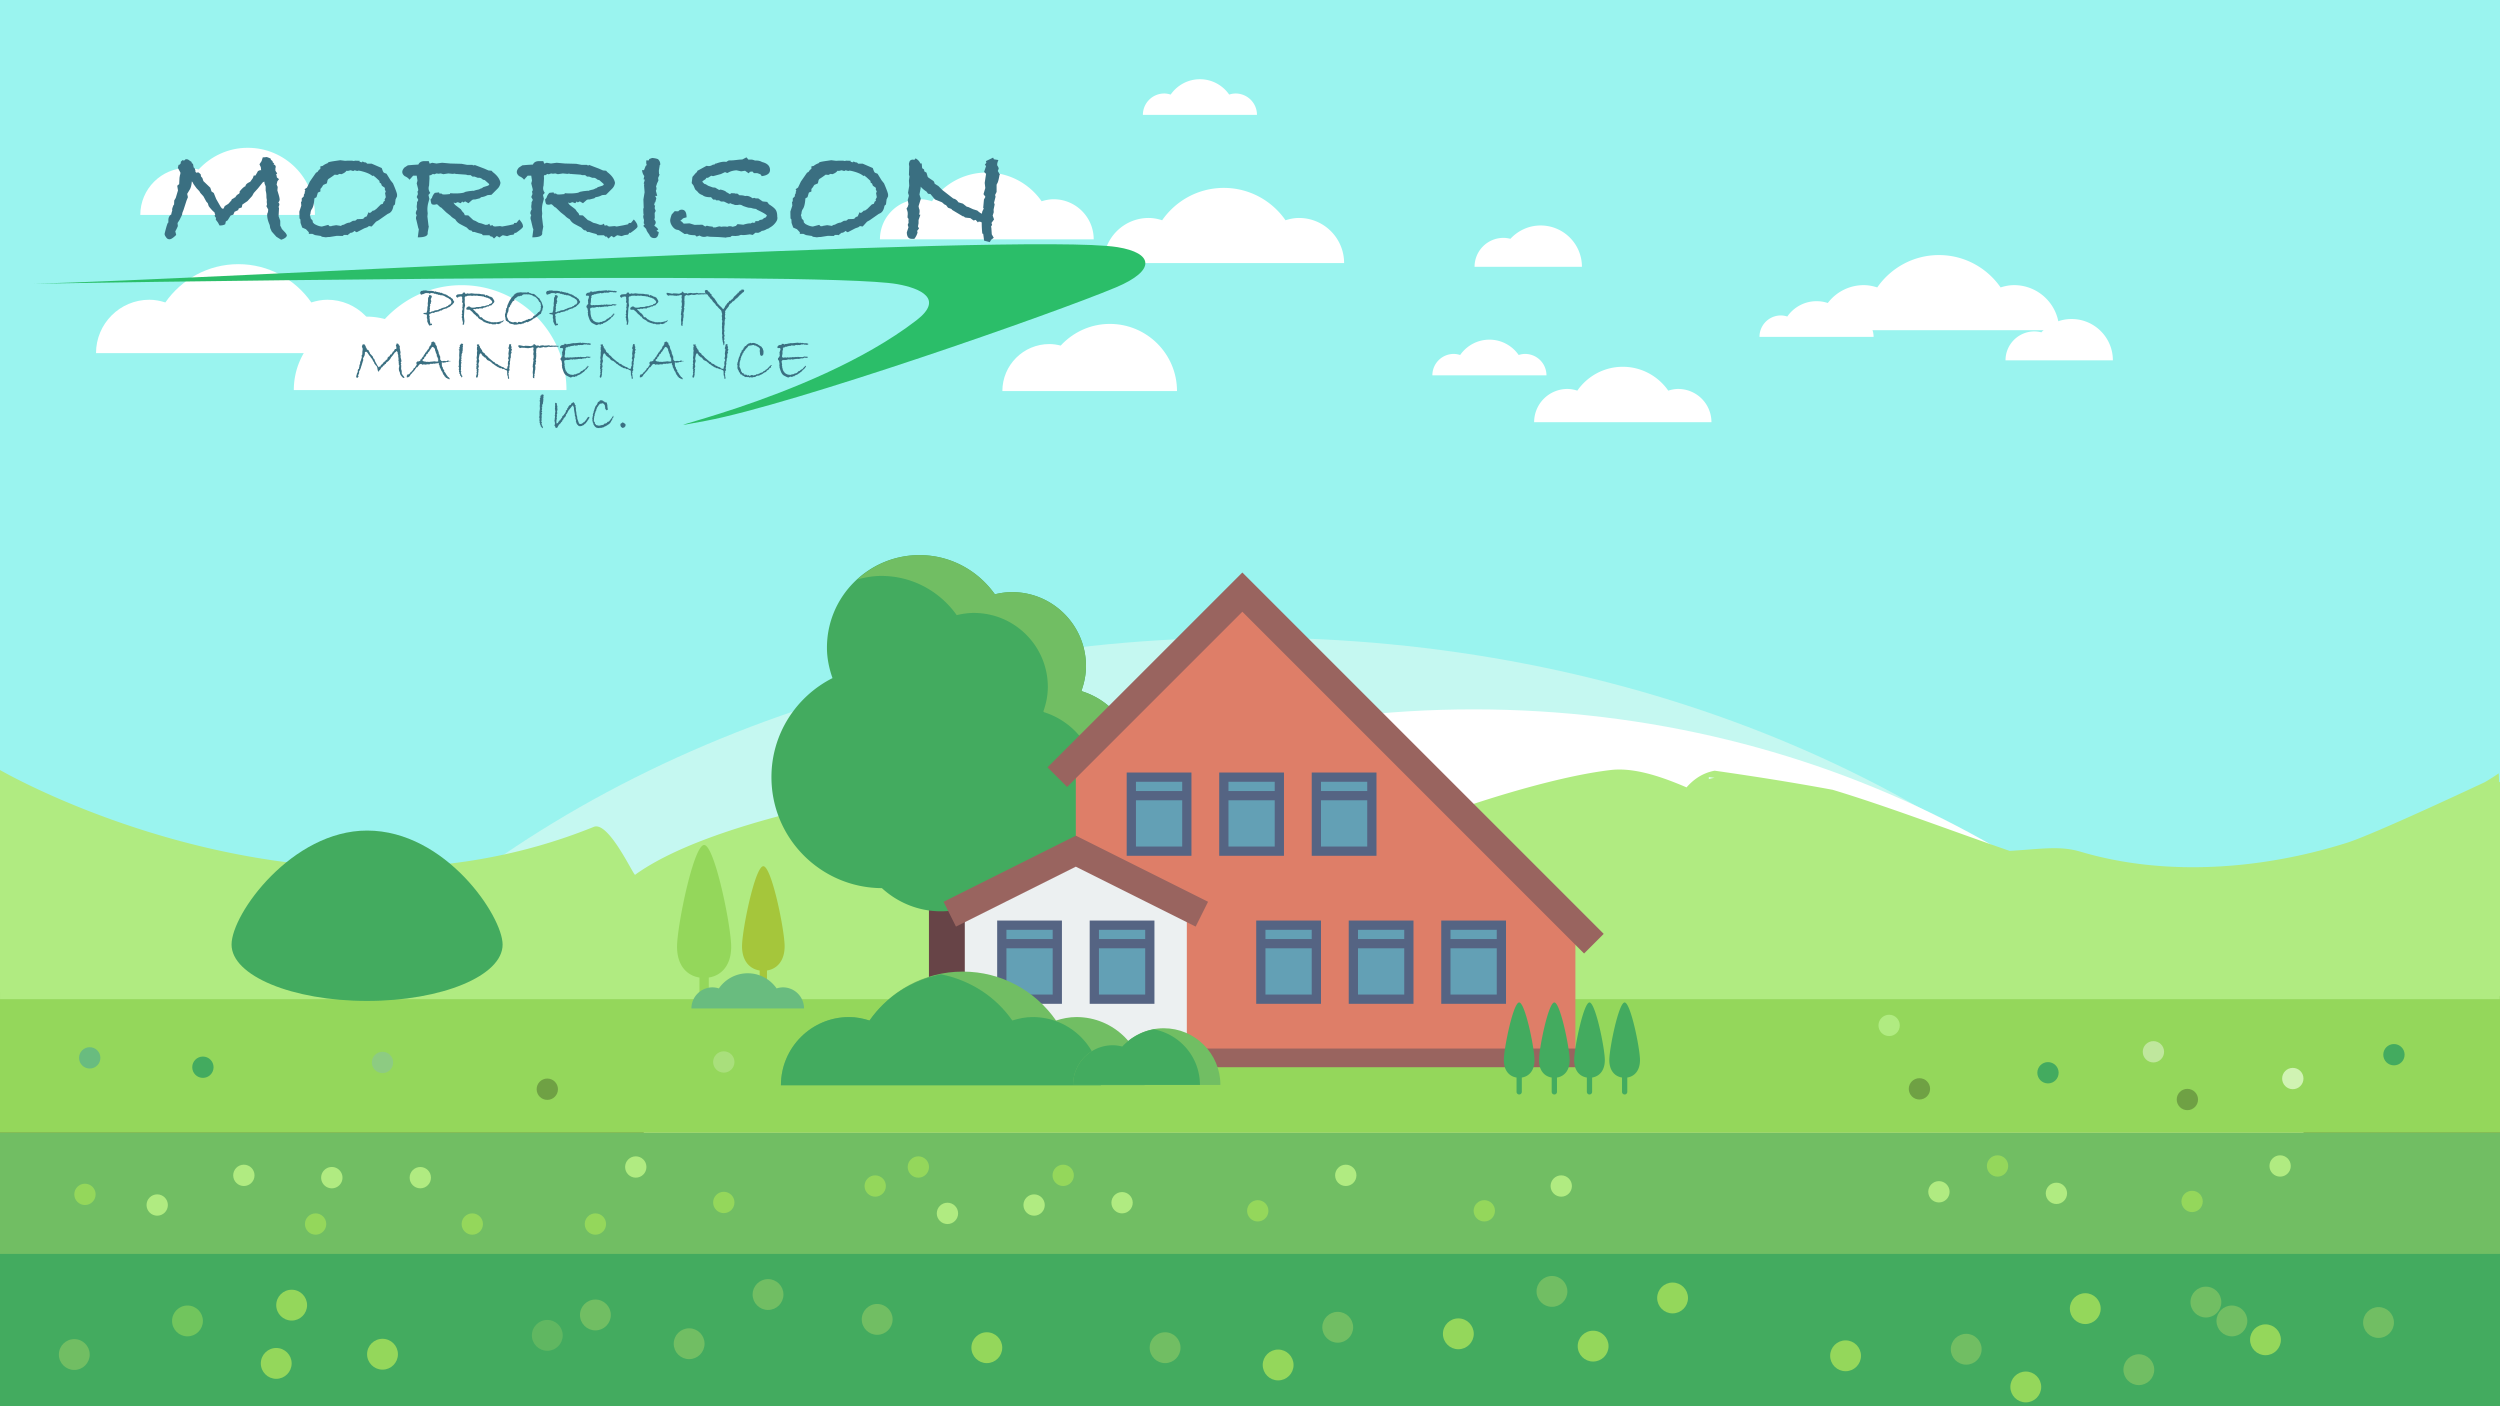 <svg xmlns="http://www.w3.org/2000/svg" width="640" height="360" viewBox="0 0 640 360"><rect x="0" y="0" width="640" height="360" fill="#333333" stroke="none"/><linearGradient id="a" gradientUnits="userSpaceOnUse" x1="-2479.183" y1="-863.955" x2="-1941.985" y2="-808.8" gradientTransform="matrix(.441 0 0 -.461 567.618 818.306)"><stop offset="0" stop-color="#bbb"/><stop offset="1" stop-color="#fff"/></linearGradient><linearGradient id="b" gradientUnits="userSpaceOnUse" x1="-2230.328" y1="-1111.99" x2="-2228.914" y2="-922.505" gradientTransform="matrix(.441 0 0 -.461 567.618 818.306)"><stop offset="0" stop-color="#c9c9c9"/><stop offset="1" stop-color="#c9c9c9" stop-opacity="0"/></linearGradient><title>Pedestrian Landscaping</title><path fill="#9af4ef" d="M0 0h640v254H0z"/><path d="M319.776 163.209c-97.858 0-184.25 37.474-235.985 94.654h471.97c-51.737-57.179-138.127-94.654-235.985-94.654z" fill="#c5f8f1"/><path d="M377.246 181.599c-90.012 0-168.853 43.399-212.521 108.401h425.043c-43.668-65.001-122.51-108.401-212.522-108.401z" fill="#fff"/><path d="M639.775 200.217a180.73 180.73 0 0 0-.099-2.244 53.86 53.86 0 0 1-3.526 2.244s-28.186 13.277-35.299 15.526c-21.355 6.75-46.22 8.84-68.232 2.292-2.797-.832-5.419-.978-8.483-.86-2.723.105-5.795.419-9.664.657-15.04-5.197-31.162-11.378-45.324-15.647a687.88 687.88 0 0 0-21.125-3.549 859.12 859.12 0 0 0-9.069-1.339c-.498.092-.98.214-1.448.363-2.25.715-4.147 2.075-5.752 3.909-7.395-3.185-13.899-5.087-19.402-4.445-16.042 1.872-38.972 9.979-38.972 9.979l10.264 18.489c-65.961-.041-130.946 4.106-130.946 4.106-17.584-1.728-34.34-14.576-47.642-22.228-18.698 4.613-33.478 10.02-42.42 16.431-.031 1.247-6.668-13.828-10.625-12.224C77.123 242.034.001 197.124.001 197.124V257.863h640v-57.646h-.226z" fill="#b0eb81"/><path fill="#43ab5f" d="M640 319v1.05H.001V361h640v-42z"/><path fill="#71be63" d="M640 321v-31H0v32h.001v-1z"/><path fill="#94d75b" d="M639.931 255v.792H0V255v35h640v-35z"/><path d="M200.863 242.25c0-4.185-3.339-20.498-5.452-20.498-2.111 0-5.451 16.314-5.451 20.498 0 3.737 1.952 5.799 4.514 6.199v5.129a.936.936 0 1 0 1.875 0v-5.129c2.562-.4 4.514-2.462 4.514-6.199z" fill="#a5c63b"/><path d="M187.182 242.373c0-5.317-4.245-26.054-6.929-26.054-2.685 0-6.929 20.737-6.929 26.054 0 4.75 2.481 7.371 5.737 7.879v6.52a1.192 1.192 0 0 0 2.383 0v-6.52c3.258-.508 5.738-3.129 5.738-7.879z" fill="#94d75b"/><path d="M242.546 268.422a4.735 4.735 0 0 1-4.737-4.736v-74.209a4.736 4.736 0 0 1 4.737-4.737 4.736 4.736 0 0 1 4.737 4.737v74.209a4.735 4.735 0 0 1-4.737 4.736z" fill="#674447"/><path d="M287.12 206.317a19.194 19.194 0 0 0 3.458-10.991c0-8.633-5.702-15.857-13.518-18.331-.069-.057-.125-.128-.195-.187.697-1.975 1.15-4.065 1.15-6.279 0-10.464-8.483-18.948-18.947-18.948-1.516 0-2.97.225-4.383.561-4.29-6.054-11.317-10.032-19.302-10.032-13.08 0-23.684 10.603-23.684 23.683 0 2.75.561 5.348 1.421 7.803-9.264 4.683-15.631 14.264-15.631 25.354 0 15.647 12.647 28.335 28.275 28.414 3.999 3.648 9.269 5.929 15.108 5.929 4.342 0 8.358-1.287 11.796-3.418a29.49 29.49 0 0 0 5.435.525c3.593 0 7.019-.675 10.202-1.849 9.261 1.286 18.596 2.364 19.183 1.583.471-.628-.583-8.689-2.023-18.167a29.53 29.53 0 0 0 1.655-5.65z" fill="#43ab5f"/><path d="M287.12 206.317a19.194 19.194 0 0 0 3.458-10.991c0-8.633-5.702-15.857-13.518-18.331-.069-.057-.125-.128-.195-.187.697-1.975 1.15-4.065 1.15-6.279 0-10.464-8.483-18.948-18.947-18.948-1.516 0-2.97.225-4.383.561-4.29-6.054-11.317-10.032-19.302-10.032-6.138 0-11.679 2.395-15.886 6.226 1.963-.527 3.988-.898 6.117-.898 7.984 0 15.012 3.98 19.302 10.033 1.413-.336 2.867-.559 4.382-.559 10.464 0 18.947 8.482 18.947 18.947 0 2.213-.452 4.306-1.149 6.279.07.057.126.128.195.187 7.815 2.473 13.517 9.698 13.517 18.331 0 4.09-1.289 7.869-3.458 10.991a29.605 29.605 0 0 1-1.656 5.65c.723 4.752 1.346 9.144 1.731 12.426 5.461.628 9.675.928 10.062.412.471-.628-.583-8.689-2.023-18.167a29.492 29.492 0 0 0 1.656-5.651z" fill="#71be63"/><path fill="#de7e68" d="M275.407 194.214l42.632-42.632 85.262 85.263v33.158H275.407z"/><path fill="#99645f" d="M306.443 268.424H407.84v4.784H306.443z"/><path fill="#ecf0f1" d="M303.828 270.003h-56.841v-37.896l28.42-14.209 28.421 14.209z"/><path d="M332.546 55.799c-1.211 0-2.357.238-3.454.585-3.476-4.998-9.242-8.283-15.791-8.283-6.547 0-12.313 3.286-15.79 8.283-1.097-.347-2.242-.585-3.453-.585-6.377 0-11.546 5.168-11.546 11.545h61.579c0-6.377-5.169-11.545-11.545-11.545zM515.61 72.995c-1.211 0-2.356.237-3.454.584-3.476-4.998-9.243-8.282-15.791-8.282-6.546 0-12.313 3.285-15.789 8.282-1.098-.347-2.242-.584-3.452-.584-6.379 0-11.548 5.167-11.548 11.544h61.579c.002-6.377-5.168-11.544-11.545-11.544zM390.42 90.604c-.575 0-1.12.113-1.639.276-1.648-2.37-4.384-3.928-7.49-3.928s-5.842 1.558-7.49 3.928a5.425 5.425 0 0 0-1.638-.276 5.478 5.478 0 0 0-5.478 5.477h29.212a5.479 5.479 0 0 0-5.477-5.477z" fill="#fff"/><path d="M474.162 80.754c-.575 0-1.118.113-1.638.277-1.649-2.37-4.384-3.928-7.49-3.928-3.107 0-5.841 1.558-7.491 3.928a5.415 5.415 0 0 0-1.638-.277 5.479 5.479 0 0 0-5.478 5.478h29.212a5.476 5.476 0 0 0-5.477-5.478zM316.31 23.933a5.42 5.42 0 0 0-1.638.278c-1.649-2.371-4.383-3.929-7.49-3.929-3.105 0-5.841 1.558-7.49 3.929-.521-.164-1.063-.278-1.638-.278a5.479 5.479 0 0 0-5.478 5.478h29.21a5.476 5.476 0 0 0-5.476-5.478zM429.621 99.572c-.895 0-1.736.175-2.546.431-2.563-3.684-6.814-6.105-11.64-6.105-4.828 0-9.078 2.422-11.641 6.105-.809-.255-1.652-.431-2.545-.431a8.513 8.513 0 0 0-8.513 8.512h45.395a8.51 8.51 0 0 0-8.51-8.512zM269.728 51.008c-1.077 0-2.094.212-3.07.52-3.088-4.44-8.212-7.361-14.032-7.361-5.819 0-10.943 2.92-14.032 7.361-.975-.308-1.993-.52-3.069-.52-5.667 0-10.26 4.594-10.26 10.26h54.722c.001-5.665-4.592-10.26-10.259-10.26z" fill="#fff"/><path fill="#99645f" d="M405.524 244.092l-87.485-87.487-44.856 44.857-5.024-5.023 49.88-49.879 92.51 92.509zM306.089 237.209l-30.682-15.341-30.682 15.341-3.174-6.355 33.856-16.928 33.856 16.928z"/><path fill="#63a0b5" d="M289.618 198.95h14.21v18.948h-14.21z"/><path d="M305.012 219.082h-16.579v-21.315h16.579v21.315zm-14.21-2.369h11.842v-16.58h-11.842v16.58z" fill="#556483"/><path fill="#556483" d="M289.618 202.503h14.21v2.368h-14.21z"/><path fill="#63a0b5" d="M313.302 198.95h14.21v18.948h-14.21z"/><path d="M328.696 219.082h-16.579v-21.315h16.579v21.315zm-14.21-2.369h11.842v-16.58h-11.842v16.58z" fill="#556483"/><path fill="#556483" d="M313.302 202.503h14.21v2.368h-14.21z"/><path fill="#63a0b5" d="M336.985 198.95h14.21v18.948h-14.21z"/><path d="M352.379 219.082h-16.578v-21.315h16.578v21.315zm-14.209-2.369h11.841v-16.58H338.17v16.58z" fill="#556483"/><path fill="#556483" d="M336.985 202.503h14.21v2.368h-14.21z"/><path fill="#63a0b5" d="M322.775 236.845h14.21v18.946h-14.21z"/><path d="M338.17 256.977h-16.578V235.66h16.578v21.317zm-14.211-2.37h11.843v-16.578h-11.843v16.578z" fill="#556483"/><path fill="#556483" d="M322.775 240.396h14.21v2.369h-14.21z"/><path fill="#63a0b5" d="M346.459 236.845h14.21v18.946h-14.21z"/><path d="M361.853 256.977h-16.578V235.66h16.578v21.317zm-14.209-2.37h11.842v-16.578h-11.842v16.578z" fill="#556483"/><path fill="#556483" d="M346.459 240.396h14.21v2.369h-14.21z"/><path fill="#63a0b5" d="M370.143 236.845h14.21v18.946h-14.21z"/><path d="M385.539 256.977H368.96V235.66h16.579v21.317zm-14.212-2.37h11.842v-16.578h-11.842v16.578z" fill="#556483"/><path d="M128.669 241.815c0 7.967-15.533 14.425-34.696 14.425-19.161 0-34.695-6.458-34.695-14.425 0-7.966 15.534-29.19 34.695-29.19 20.076 0 34.696 21.944 34.696 29.19z" fill="#43ab5f"/><path fill="#556483" d="M370.143 240.396h14.21v2.369h-14.21z"/><path fill="#63a0b5" d="M256.46 236.845h14.209v18.946H256.46z"/><path d="M271.854 256.977h-16.579V235.66h16.579v21.317zm-14.21-2.37h11.842v-16.578h-11.842v16.578z" fill="#556483"/><path fill="#556483" d="M256.46 240.396h14.209v2.369H256.46z"/><path fill="#63a0b5" d="M280.145 236.845h14.21v18.946h-14.21z"/><path d="M295.538 256.977H278.96V235.66h16.578v21.317zm-14.21-2.37h11.842v-16.578h-11.842v16.578z" fill="#556483"/><path fill="#556483" d="M280.145 240.396h14.21v2.369h-14.21z"/><path d="M275.567 260.365c-1.831 0-3.563.36-5.222.884-5.256-7.555-13.974-12.522-23.875-12.522s-18.62 4.968-23.875 12.522c-1.659-.523-3.391-.884-5.223-.884-9.642 0-17.458 7.816-17.458 17.458h93.11c.001-9.641-7.815-17.458-17.457-17.458z" fill="#71be63"/><path d="M264.372 260.364c-1.832 0-3.563.36-5.222.884-4.229-6.08-10.75-10.335-18.277-11.824-7.526 1.489-14.048 5.744-18.277 11.824-1.66-.523-3.391-.884-5.223-.884-9.642 0-17.458 7.817-17.458 17.459h81.916c0-9.641-7.817-17.459-17.459-17.459z" fill="#43ab5f"/><path d="M274.708 277.737c0-5.607 4.546-10.153 10.154-10.153.847 0 1.656.133 2.442.33 2.649-2.861 6.405-4.682 10.613-4.682 8.011 0 14.505 6.494 14.505 14.505h-37.714z" fill="#71be63"/><path d="M295.379 263.504a14.496 14.496 0 0 0-8.076 4.41c-.787-.195-1.595-.33-2.442-.33-5.607 0-10.153 4.546-10.153 10.153h32.472c.001-7.085-5.085-12.964-11.801-14.233z" fill="#43ab5f"/><path d="M200.43 252.762a5.36 5.36 0 0 0-1.618.273c-1.627-2.34-4.327-3.877-7.392-3.877-3.065 0-5.765 1.537-7.393 3.877a5.344 5.344 0 0 0-1.617-.273 5.404 5.404 0 0 0-5.405 5.405h28.831a5.405 5.405 0 0 0-5.406-5.405z" fill="#69bc7f"/><path d="M256.605 100.114c0-6.647 5.389-12.037 12.037-12.037 1.003 0 1.963.159 2.895.39 3.141-3.392 7.594-5.548 12.582-5.548 9.498 0 17.196 7.699 17.196 17.195h-44.71zM83.79 76.734c-1.434 0-2.79.282-4.088.692-4.112-5.913-10.935-9.801-18.685-9.801-7.748 0-14.571 3.888-18.685 9.801-1.298-.41-2.653-.692-4.087-.692-7.546 0-13.663 6.118-13.663 13.662h72.87c0-7.544-6.116-13.662-13.662-13.662zM35.914 55.03c0-6.647 5.389-12.037 12.038-12.037 1.003 0 1.962.159 2.894.39 3.141-3.391 7.595-5.549 12.582-5.549 9.498 0 17.196 7.699 17.196 17.196h-44.71z" fill="#fff"/><path d="M75.215 99.851c0-10.378 8.414-18.792 18.793-18.792 1.566 0 3.064.248 4.519.608 4.904-5.294 11.857-8.663 19.643-8.663 14.828 0 26.847 12.021 26.847 26.847H75.215zM377.489 68.294a7.4 7.4 0 0 1 7.4-7.4c.617 0 1.209.098 1.78.24 1.931-2.084 4.669-3.411 7.732-3.411 5.841 0 10.573 4.733 10.573 10.571h-27.485zM513.413 92.238a7.4 7.4 0 0 1 7.398-7.4c.618 0 1.209.098 1.78.24 1.932-2.084 4.67-3.411 7.734-3.411 5.838 0 10.572 4.733 10.572 10.571h-27.484z" fill="#fff"/><circle cx="327.204" cy="349.435" r="3.947" fill="#94d75b"/><circle cx="373.337" cy="341.458" r="3.948" fill="#94d75b"/><circle cx="298.265" cy="345.011" r="3.948" fill="#71be63"/><circle cx="342.458" cy="339.781" r="3.947" fill="#71be63"/><circle cx="407.84" cy="344.608" r="3.948" fill="#94d75b"/><circle cx="428.182" cy="332.28" r="3.947" fill="#94d75b"/><circle cx="604.956" cy="307.83" r="3.947" fill="#71be63"/><circle cx="397.303" cy="330.601" r="3.948" fill="#71be63"/><circle cx="518.601" cy="355.061" r="3.947" fill="#94d75b"/><circle cx="472.468" cy="347.084" r="3.947" fill="#94d75b"/><circle cx="547.54" cy="350.638" r="3.947" fill="#71be63"/><circle cx="503.349" cy="345.406" r="3.947" fill="#71be63"/><circle cx="47.995" cy="338.159" r="3.948" opacity=".57" fill="#94d75b"/><circle cx="70.716" cy="349.031" r="3.948" fill="#94d75b"/><circle cx="152.423" cy="336.631" r="3.948" fill="#71be63"/><circle cx="196.617" cy="331.4" r="3.947" fill="#71be63"/><circle cx="140.108" cy="341.852" r="3.948" opacity=".63" fill="#71be63"/><circle cx="74.664" cy="334.117" r="3.948" fill="#94d75b"/><circle cx="579.965" cy="342.985" r="3.947" fill="#94d75b"/><circle cx="533.831" cy="335.009" r="3.947" fill="#94d75b"/><circle cx="608.903" cy="338.563" r="3.947" fill="#71be63"/><circle cx="564.711" cy="333.332" r="3.948" fill="#71be63"/><circle cx="97.922" cy="346.68" r="3.948" fill="#94d75b"/><circle cx="224.559" cy="337.765" r="3.948" fill="#71be63"/><circle cx="19.019" cy="346.761" r="3.948" fill="#71be63"/><circle cx="252.625" cy="345.011" r="3.948" fill="#94d75b"/><circle cx="176.419" cy="343.994" r="3.947" fill="#71be63"/><circle cx="571.367" cy="338.16" r="3.947" fill="#71be63"/><circle cx="272.177" cy="300.889" r="2.73" fill="#94d75b"/><circle cx="344.518" cy="300.889" r="2.73" fill="#b0eb81"/><circle cx="242.546" cy="310.625" r="2.73" fill="#b0eb81"/><circle cx="224.052" cy="303.621" r="2.73" fill="#94d75b"/><circle cx="287.25" cy="307.896" r="2.73" fill="#b0eb81"/><circle cx="399.68" cy="303.621" r="2.73" fill="#b0eb81"/><circle cx="321.986" cy="309.968" r="2.731" fill="#94d75b"/><circle cx="511.371" cy="298.488" r="2.73" fill="#94d75b"/><circle cx="583.711" cy="298.488" r="2.73" fill="#b0eb81"/><circle cx="526.442" cy="305.495" r="2.73" fill="#b0eb81"/><circle cx="561.18" cy="307.567" r="2.731" fill="#94d75b"/><circle cx="379.98" cy="309.968" r="2.731" fill="#94d75b"/><circle cx="235.1" cy="298.752" r="2.73" fill="#94d75b"/><circle cx="162.758" cy="298.752" r="2.73" fill="#b0eb81"/><circle cx="264.731" cy="308.488" r="2.73" fill="#b0eb81"/><circle cx="80.791" cy="313.354" r="2.73" fill="#94d75b"/><circle cx="40.244" cy="308.487" r="2.73" fill="#b0eb81"/><circle cx="21.75" cy="305.758" r="2.73" fill="#94d75b"/><path d="M82.217 301.482a2.73 2.73 0 1 1 5.461-.003 2.73 2.73 0 0 1-5.461.003z" fill="#b0eb81"/><circle cx="120.907" cy="313.355" r="2.73" fill="#94d75b"/><circle cx="62.429" cy="300.889" r="2.73" fill="#b0eb81"/><path d="M457.997 296.02a2.73 2.73 0 1 1 0 0z" fill="#94d75b"/><circle cx="496.366" cy="305.1" r="2.73" fill="#b0eb81"/><circle cx="107.598" cy="301.482" r="2.73" fill="#b0eb81"/><circle cx="185.291" cy="307.83" r="2.73" fill="#94d75b"/><circle cx="140.108" cy="278.838" r="2.73" fill="#6fa144"/><circle cx="612.85" cy="270.004" r="2.73" fill="#43ab5f"/><circle cx="491.376" cy="278.746" r="2.73" fill="#6fa144"/><circle cx="97.922" cy="271.988" r="2.73" fill="#8dcb82"/><circle cx="185.291" cy="271.866" r="2.73" fill="#a9df7c"/><circle cx="22.967" cy="270.816" r="2.73" fill="#69bc7f"/><circle cx="586.958" cy="276.106" r="2.73" fill="#d0f3b3"/><circle cx="559.968" cy="281.475" r="2.729" fill="#6fa144"/><circle cx="551.274" cy="269.258" r="2.73" fill="#bfe79d"/><circle cx="524.284" cy="274.626" r="2.729" fill="#43ab5f"/><circle cx="483.618" cy="262.502" r="2.73" fill="#b0eb81"/><circle cx="51.943" cy="273.208" r="2.73" fill="#43ab5f"/><circle cx="152.423" cy="313.355" r="2.731" fill="#94d75b"/><path d="M419.835 271.386c0-3.012-2.404-14.759-3.927-14.759-1.52 0-3.924 11.747-3.924 14.759 0 2.692 1.406 4.176 3.25 4.464v3.691a.676.676 0 0 0 1.351 0v-3.691c1.844-.288 3.25-1.772 3.25-4.464zM410.835 271.386c0-3.012-2.404-14.759-3.927-14.759-1.52 0-3.924 11.747-3.924 14.759 0 2.692 1.406 4.176 3.25 4.464v3.691a.676.676 0 0 0 1.351 0v-3.691c1.844-.288 3.25-1.772 3.25-4.464zM401.835 271.386c0-3.012-2.404-14.759-3.927-14.759-1.52 0-3.924 11.747-3.924 14.759 0 2.692 1.406 4.176 3.25 4.464v3.691a.676.676 0 0 0 1.351 0v-3.691c1.844-.288 3.25-1.772 3.25-4.464zM392.835 271.386c0-3.012-2.404-14.759-3.927-14.759-1.52 0-3.924 11.747-3.924 14.759 0 2.692 1.406 4.176 3.25 4.464v3.691a.676.676 0 0 0 1.351 0v-3.691c1.844-.288 3.25-1.772 3.25-4.464z" fill="#43ab5f"/><path d="M8.705 72.631c42.074-.938 253.499-13.221 277.377-9.359 9.158 1.479 9.978 5.938-.405 10.297-16.028 6.72-82.516 29.948-104.986 34.164-22.472 4.208 26.537-4.654 53.926-25.74 7.141-5.504 1.024-8.202-4.949-9.26-19.878-3.523-220.963-.102-220.963-.102z" fill="#2bbe69"/><g fill="#3a6f81"><path d="M116.289 77.254l-.146.31-.34.341v.113c-.12.021-.235.097-.343.228-.023.054-.061.082-.115.082-.096.172-.33.303-.698.388a.693.693 0 0 1-.584.277h-.081v.097h-.327l-.195.147-.18.017c0 .085-.036.126-.111.126l-.147.117h-.375l-.227.21-.666.13-.081.066-.374-.032-.033.08-.111.195c-.054-.032-.212-.059-.471-.08l-.148.08-.227.082-.147.098-.21.066-.097.308.162.31-.081.387.115.438-.1.066.13.197v.325l.067.162v.293l.373-.033a.247.247 0 0 1 .08.179c0 .161-.112.244-.34.244h-.098l-.26.1-.226-.408-.293-.632v-.668l-.163-.324.114-.13-.065-.327.033-.225-.114-.146-.667-.113-.178-.262.812-.064-.083-.05a.137.137 0 0 1 .098-.033c.056 0 .09.01.115.033v-.372l.097-.196.049-.977.098-.11-.032-.75.064-.405.032-.892.099-.263.129-.081-.032-.245c.009-.108.075-.162.195-.162.366 0 .552.124.552.373 0 .075-.066.238-.195.488a1.05 1.05 0 0 0-.064.258c0 .09.06.234.178.44l-.146.147-.016.438-.211.194.065.341-.13.373.065.358-.064.277.034.21-.115.18c.01.172.087.275.227.306l.407-.243h.342a.745.745 0 0 1 .55-.226l.115-.1a.65.65 0 0 0 .227.03c.217 0 .434-.09.65-.273l.26-.018.212-.178h.212l.047-.083.86-.243c.154-.01.229-.05.229-.113a.3.3 0 0 0 .08-.146c.053.009.114.016.179.016.142 0 .232-.096.276-.294.172-.02.266-.051.276-.096.01-.044.054-.082.13-.113l.096.083.083-.246.113-.097.065-.358-.146-.36-.211-.29-.163-.031-.292-.26-.602-.261c-.39-.292-.801-.456-1.234-.486v.112l-.277-.195-.374.016-.227-.146h-.26l-.226-.13h-.23a.678.678 0 0 1-.178-.031l-.098-.098-.633-.082c-.108.032-.27.09-.487.179l-.374-.228-.227.13-.18-.114-.34.097v.049h-.146l-.326.178-.325.05-.211.129-.13-.18a1.4 1.4 0 0 1-.131-.404l.164-.228v-.113c.022-.044.115-.073.285-.09.168-.015.317-.056.446-.121.13.023.207.03.228.03.053 0 .1-.02.146-.063l.146.063.163-.03c.065 0 .113.03.146.097h.782l.469.017.537.098a.592.592 0 0 1 .245.164l.112-.114h.065c.12 0 .179.02.179.064a.1.1 0 0 1-.017.049h.228l.375.11.357.034.048.099h.438l.342.226.292.033.082.128h.08c.27 0 .466.107.585.326l.21-.113v.195l.162.064.246.18h.194l.146.226.522.344v.177l.34.508zM128.944 82.129c0 .032-.164.184-.488.455l-.178-.063-.211.325-.26.032-.242.11-.471-.11-.261.11-.081.149c-.152-.12-.25-.18-.292-.18-.022.01-.034.028-.034.05l-.08-.016-.147.147-.147-.18-.111.05c-.098-.076-.186-.113-.26-.113h-.521l-.147-.162-.178.03-.261-.146-.162.082-.113-.195h-.244l-.147-.178h-.195c-.01 0-.042-.042-.097-.125a.64.64 0 0 0-.227-.202l-.488-.261a1.307 1.307 0 0 1-.308-.193 1.728 1.728 0 0 1-.357-.522h-.196l-.26-.326-.471-.373-.536-.62-.146-.047-.292-.307-.292-.101a.393.393 0 0 1-.194.066.245.245 0 0 1-.164-.066v.018c0 .01-.01.015-.033.015h-.163l-.162-.226.082-.115.032-.21.194-.066v-.096l.21-.05a.311.311 0 0 1 .196-.08.26.26 0 0 1 .137.042c.05.026.08.04.09.04.02 0 .038-.017.049-.048.066.196.293.292.683.292.183 0 .41-.015.682-.05l.147-.05v-.048l1.216-.05.229-.112.292-.065.374-.033.096.033.277-.098.065-.1.194.017.244-.097h.179c.129 0 .195-.05.195-.146v-.063a.702.702 0 0 0 .195-.066l.26-.083c.238-.13.356-.282.356-.454 0-.121-.06-.238-.18-.358l-.535-.52h-.13a2.51 2.51 0 0 0-.471-.226h-.161l-.327-.147h-.194l-.211-.163h-.372l-.146-.065-.896-.065-.146-.082-.096.049-.18-.05-.178.05-.472-.05-.485.083-.262-.082-.292.033-.26-.033-.194.082-.147-.05-.292.179-.228-.033-.113.229-.128.176.096.228-.05.94.114.813-.113.375-.064.325-.116 2.08.13 1.187-.095.635v.163c0 .086-.106.129-.311.129h-.063l.08-.635-.08-.245-.147-.665.098-.066c-.13-.162-.196-.27-.196-.324.01-.046.028-.106.049-.182l.128-.144-.128-.26h-.016c-.01 0-.022-.007-.033-.017 0-.064.066-.215.195-.455a.419.419 0 0 1-.113-.309c0-.076.016-.163.049-.259v-.129c.076-.142.114-.254.114-.343a.895.895 0 0 0-.114-.375l.114-.273-.05-.245.099-.082a.31.31 0 0 1-.05-.164c0-.076.038-.208.113-.388l-.162.031-.097-.439.08-.307-.08-.666.08-.082c-.171-.174-.302-.262-.39-.262h-.05l-.112.114-.373-.032-.244.307a.586.586 0 0 0-.31-.16.504.504 0 0 1-.13-.26c0-.099.039-.186.115-.26l.259-.179.489-.049.665-.033.147-.112v-.047c0-.16.124-.244.375-.244H119l.064.195c.066.1.14.148.228.148a.215.215 0 0 0 .08-.017l.262-.13.405.1.633-.1.844.1 1.188.031.6.112h.456l.18.147c.022-.066.054-.098.098-.098.043 0 .097.032.162.098 0 .076.022.141.067.193l.16.033v-.21l.65.26.229.178.03-.049.163.082.262.033.11.13.147.031.212.326c.216.334.326.545.326.634a.57.57 0 0 1-.18.421l-.358.36-.26.291-.34.017-.228.114-.063.133h-.454l-.164.148-.358.111c-.15 0-.324.05-.52.147l-.211.194-.26-.178-.228.114a.219.219 0 0 0-.13-.05c-.065 0-.148.05-.245.147l-.226-.097-.212.097-.081-.097-.292.164-.196-.033c-.021 0-.053-.007-.098-.015h-.097a.981.981 0 0 0-.243.031l.163.228.389.341.113.195.632.483.147.263.147.162.163.39.438.017.487.504.26.112.357.228.342.097.486.194.179-.03.082.064.032-.033.065.115.228-.049.049.162.18-.112.193.048.553-.048.229.048.779-.13.584-.164.034.1.112-.197h.244l.099-.226a.696.696 0 0 1 .066.228zM139.039 78.62l-.146.357-.05.486-.146.147-.164.522a.698.698 0 0 1-.086.21c-.028.033-.108.066-.236.098l-.958.762-.326.165-.228.207v-.095l-.666.52-.292.13-.697.375a.725.725 0 0 0-.292-.066.194.194 0 0 0-.171.084.243.243 0 0 1-.121.095l-.148-.031-.261.244-.13-.066-.065.083h-.274l-.147.146-.49-.033-.778.147a.522.522 0 0 0-.145-.016c-.055 0-.137.01-.247.034l-.275-.05-.066-.065-.682-.114-.325-.162h-.147v-.308l-.23.08-.175-.245-.343-.16-.113-.375-.033-.456-.082-.114-.032-.649.229-.7-.034-.34.146-.13-.113-.275.276-.227v-.227l.098-.213v-.178l.113-.195-.047-.066.08-.05.343-.779.632-1.007c.109-.034.207-.13.292-.295l.263-.192-.033-.146h.193l-.05-.098c.13-.13.3-.227.505-.292l.114-.13h-.016c.032-.01.26-.044.68-.098l.376-.05.472.066.358-.017h.423c.106.022.183.034.227.034.15 0 .265-.05.339-.147a.257.257 0 0 0 .18.08.303.303 0 0 0 .083-.015c.01.11.064.163.163.163.042.044.163.076.357.096l.113.117.246.03h.307l.439.229h-.097l.358.257.097.18.24.11.115.195.277.113.39.665.227.34c.27.814.407 1.21.407 1.189v.115h-.001zm-.521-.426l-.146-.37c0-.023.005-.043.017-.066v-.048a.363.363 0 0 0-.18-.325l-.194-.132-.115-.306-.098-.052-.048-.175-.455-.488-.407-.341-.128.05-.587-.374c-.15-.021-.394-.092-.73-.21 0 .01-.015.015-.048.015-.01 0-.092-.008-.245-.031l-.082.049-.243-.081-.162.08a1.563 1.563 0 0 0-.292-.063.42.42 0 0 0-.14.03.433.433 0 0 1-.137.033c-.054 0-.092-.01-.114-.032a1.119 1.119 0 0 0-.292.212c-.044.064-.141.127-.293.194l-.226-.052-.228.15-.26-.033-.145.063c-.142.142-.387.32-.732.539l-.163.292.015.227-.34.146-.145.18c-.077.174-.175.32-.292.438v.196l-.115.048-.114.146-.146.47-.277.18c-.031.663-.103 1.072-.211 1.235-.097.098-.163.309-.193.636l-.1.292.1.195.048.29.179.245.05.259.259.262c.41.225.759.345 1.04.357l.52-.13.114.113h.26v.115h.262l.064-.197.26-.03.649.08c.055-.108.12-.162.196-.162h.033c.01.012.02.015.03.015.25-.15.422-.226.522-.226h.064l.39-.245.277-.017.21-.18.374-.016a.66.66 0 0 0 .397-.146l.153-.13.212-.05.115-.306.047.015.033-.113.18-.065.128-.15.148.05.08-.161.262-.196.438-.487.259-.098.13-.274.21-.148-.048-.293.112-.26-.064-.47.098-.167zM148.529 77.254l-.144.31-.342.341v.113c-.121.021-.234.097-.342.228-.022.054-.06.082-.114.082-.097.172-.33.303-.7.388a.693.693 0 0 1-.584.277h-.08v.097h-.326l-.194.147-.18.017c0 .085-.038.126-.114.126l-.146.117h-.374l-.226.21-.666.13-.083.066-.372-.032-.032.08-.115.195c-.053-.032-.21-.059-.471-.08l-.146.08-.226.082-.148.098-.211.066-.097.308.164.31-.081.387.114.438-.1.066.13.197v.325l.066.162v.293l.373-.033a.241.241 0 0 1 .082.179c0 .161-.113.244-.34.244h-.098l-.26.1-.226-.408-.293-.632v-.668l-.163-.324.113-.13-.064-.327.032-.225-.114-.146-.665-.113-.18-.262.813-.064-.082-.05c.02-.021.054-.033.096-.033.055 0 .092.01.114.033v-.372l.097-.196.05-.977.097-.11-.032-.75.065-.405.033-.892.097-.263.129-.081-.032-.245c.01-.108.075-.162.195-.162.368 0 .553.124.553.373 0 .075-.067.238-.195.488a1.04 1.04 0 0 0-.066.258c0 .09.06.234.18.44l-.147.147-.017.438-.21.194.065.341-.13.373.065.358-.064.277.03.21-.111.18c.01.172.086.275.227.306l.405-.243h.34a.752.752 0 0 1 .554-.226l.113-.1c.055.022.13.03.228.03.217 0 .433-.09.65-.273l.26-.018.21-.178h.212l.048-.083.862-.243c.15-.01.227-.05.227-.113a.285.285 0 0 0 .08-.146c.054.009.115.016.18.016.142 0 .233-.096.278-.294.172-.02.264-.051.274-.096.01-.044.054-.082.13-.113l.098.083.082-.246.112-.097.066-.358-.146-.36-.211-.29-.163-.031-.292-.26-.603-.257c-.39-.292-.8-.456-1.234-.486v.112l-.276-.196-.374.017-.227-.146h-.26l-.228-.13h-.227a.685.685 0 0 1-.18-.031l-.098-.098-.633-.082a5.574 5.574 0 0 0-.486.179l-.374-.228-.23.13-.176-.114-.341.097v.049h-.146l-.326.178-.326.05-.21.129-.13-.18a1.342 1.342 0 0 1-.13-.404l.164-.228v-.113c.02-.044.115-.073.285-.09.167-.015.315-.056.446-.121.128.023.206.03.227.03.053 0 .1-.02.146-.063l.146.063.163-.03c.066 0 .112.03.145.097h.78l.472.017.537.098a.603.603 0 0 1 .244.164l.113-.114h.065c.12 0 .179.02.179.064 0 .01-.007.026-.016.048h.227l.374.11.357.035.049.099h.438l.34.226.293.033.082.128h.082c.27 0 .465.107.584.326l.21-.113v.195l.164.063.244.18h.194l.147.227.52.343v.178l.34.504zM157.903 74.64a.291.291 0 0 1-.082.176h-.178l-.115.083-.227-.083-.26.016a.778.778 0 0 1-.18-.015c-.064-.063-.118-.096-.162-.096-.042 0-.113.032-.211.095a.443.443 0 0 0-.21-.062.898.898 0 0 0-.292.078c-.13.055-.245.088-.342.099a2.23 2.23 0 0 1-.21-.015c-.096-.01-.171-.017-.227-.017-.065 0-.11.031-.13.096a.388.388 0 0 0-.258-.097c-.152 0-.31.066-.473.197l-.161-.084-.15.084-.372-.115-.26.147h-.292c-.118.032-.305.075-.551.13l-.262.13-.146-.098-.292.229-.291-.018-.212.392.082.308c-.11.03-.162.17-.162.422 0 .01.006.032.017.065v.066a2.798 2.798 0 0 0-.017.34l.047.067-.113.098.066.097a1.135 1.135 0 0 0-.114.437c0 .238.142.359.424.359a.822.822 0 0 0 .186-.032.836.836 0 0 1 .188-.032l.122.025c.08.015.166.03.25.04l.245-.096.26.08.164-.05.164.018.243-.048.149.03h.03c.066 0 .163-.032.292-.097a.808.808 0 0 0 .456.033h.16l.212-.066c.217.045.338.066.358.066.033 0 .066-.033.098-.1.304.057.465.084.486.084a.71.71 0 0 0 .179-.017c.14 0 .326.012.553.033l.292-.066c.02-.066.086-.097.194-.097.089 0 .21.016.375.048l.146-.032.21.08.21-.048-.048.194c-.184.076-.324.114-.423.114a.76.76 0 0 1-.162-.033 2.056 2.056 0 0 0-.245-.047l-.422.209-.357-.031-.212.082-.145-.032-.262.146-.18-.05-.65.014a.29.29 0 0 0-.211.099l-.227-.066-.113.114-.21-.066-.113.114-.31-.146-.226.146-.261-.065a.356.356 0 0 0-.13-.016c-.162 0-.333.044-.52.128l-.584.05-.13-.066-.128.066-.357.066-.131.309.147.844-.08.114.096.26-.014.292.079.113.065.439.148.165-.081.275.162-.048.292.453c.412.314.77.473 1.074.473.042 0 .14.015.292.048l.213-.032.128-.031.064-.082h.147c.14 0 .238-.007.293-.015l.275-.181c.142 0 .227-.021.26-.066l.276-.063.308-.246.08-.114.164-.145.21-.02.406-.355c.313-.087.507-.262.585-.522l.113.066.049-.26.21-.014.033-.246h.047c.097 0 .17.064.212.194l-.551.715-.196.049-.13.195-.26.306-.406.277-.26.243-.112-.016-.195.212-.746.309-.18.227-.261-.081-.081.129-.065-.017-.13.113-.437-.097-.537.244-.391-.147-.666-.342c-.281-.14-.52-.406-.714-.794-.13-.282-.292-.754-.487-1.415l.048-.226-.113-.308.113-.146-.113-.635-.032-.246-.257-.325a.545.545 0 0 1-.018-.148c0-.16.045-.277.138-.348.09-.07.137-.1.137-.09v-.091c0-.076.048-.125.146-.146l.05-.226-.05-.097v-.456l-.047-.195.178-.49.066-.257.065-.18-.211-.26-.388.033c-.151 0-.23-.076-.23-.228 0-.098.073-.226.212-.39a.236.236 0 0 0 .114-.082c.195-.075.303-.113.326-.113.03 0 .069.028.113.082.03-.076.076-.114.13-.114.162 0 .244-.048.244-.146 0-.031-.017-.07-.05-.113l.539.033.094.178a.912.912 0 0 1 .522-.178h.047a.196.196 0 0 0 .067.014l.34-.08c.089 0 .197-.04.328-.114v.114c.097-.086.23-.13.405-.13h.147a.892.892 0 0 0 .13.016h.049l1.543-.146.357.146.113-.195c.033.076.077.113.13.113.01 0 .06-.01.147-.03l.178.097.114-.097.293.112.195-.05.097.084.52-.05.082.05.294.065c.018.013.059.039.1.083zM170.927 82.129c0 .032-.164.184-.488.455l-.178-.063-.21.325-.262.032-.242.11-.473-.11-.26.11-.082.149c-.151-.12-.247-.18-.292-.18-.022.01-.031.028-.031.05l-.083-.016-.145.147-.148-.18-.113.05c-.098-.076-.185-.113-.26-.113h-.52l-.148-.162-.178.03-.26-.146-.165.082-.112-.195h-.242l-.15-.178h-.191c-.011 0-.045-.041-.1-.124a.647.647 0 0 0-.227-.203l-.488-.261a1.256 1.256 0 0 1-.305-.192 1.689 1.689 0 0 1-.36-.522h-.194l-.262-.326-.47-.372-.536-.62-.148-.05-.29-.304-.294-.101c-.074.046-.14.066-.194.066s-.108-.02-.163-.066v.018c0 .01-.01.017-.033.017h-.163l-.164-.228.082-.113.03-.211.197-.065v-.098l.21-.05a.313.313 0 0 1 .194-.081c.045 0 .092.013.139.042.05.026.08.04.092.04.02 0 .037-.016.046-.05.065.196.294.294.684.294.184 0 .41-.016.68-.05l.147-.05v-.046l1.218-.05.229-.111.292-.064.372-.033.098.033.275-.1.065-.098.196.017.243-.096h.178c.13 0 .196-.05.196-.146v-.065a.733.733 0 0 0 .195-.065l.259-.083c.238-.13.358-.284.358-.455 0-.121-.06-.24-.177-.36l-.537-.518h-.131a2.532 2.532 0 0 0-.47-.228h-.164l-.325-.147h-.196l-.211-.162h-.372l-.146-.066-.894-.065-.148-.083-.097.05-.18-.05-.177.05-.472-.05-.486.083-.26-.083-.291.033-.263-.033-.193.083-.15-.05-.291.179-.228-.033-.113.229-.128.178.098.226-.05.94.114.814-.113.373-.064.327-.113 2.078.129 1.187-.097.635v.163c0 .088-.104.13-.31.13h-.064l.08-.633-.08-.246-.15-.664.1-.065c-.13-.164-.196-.272-.196-.327.01-.043.029-.104.05-.18l.13-.143-.13-.261h-.017c-.01 0-.022-.007-.033-.016 0-.066.067-.217.196-.456a.419.419 0 0 1-.113-.308c0-.076.014-.163.049-.26v-.128c.076-.142.114-.255.114-.342a.895.895 0 0 0-.114-.375l.114-.273-.05-.246.098-.081a.307.307 0 0 1-.048-.163c0-.076.037-.207.112-.39l-.162.033-.098-.438.083-.31-.083-.666.083-.081c-.172-.175-.306-.261-.391-.261h-.05l-.112.113-.374-.032-.245.308a.58.58 0 0 0-.307-.163.489.489 0 0 1-.13-.26.36.36 0 0 1 .114-.261l.259-.178.488-.05.665-.031.148-.114v-.047c0-.16.124-.243.374-.243h.194l.064.194c.066.099.14.148.228.148.032 0 .06-.006.08-.017l.264-.13.404.1.634-.1.845.1 1.186.03.603.113h.454l.179.149c.02-.068.053-.098.098-.098.043 0 .098.03.163.098 0 .074.023.139.065.192l.16.032v-.21l.65.26.229.179.03-.047.165.08.26.034.113.129.149.032.209.326c.217.336.326.545.326.634 0 .162-.06.303-.18.422l-.355.357-.261.29-.342.018-.23.115-.063.132h-.456l-.162.147-.357.112a1.18 1.18 0 0 0-.52.147l-.211.194-.26-.178-.23.113a.219.219 0 0 0-.127-.05c-.067 0-.148.05-.246.146l-.228-.096-.21.096-.081-.096-.292.164-.197-.033c-.021 0-.053-.006-.097-.014h-.098c-.075 0-.157.009-.244.03l.162.226.392.343.114.195.633.485.146.262.146.16.164.393.439.016.487.504.26.11.356.23.342.097.488.194.179-.03.08.064.033-.035.066.117.227-.05.049.16.178-.11.195.047.554-.047.227.047.78-.13.584-.164.032.1.114-.197h.244l.099-.227c.048.1.07.176.07.228zM180.989 75.126l-.082.178-.211.033h-.486l-.227.048-.194-.048-1.006.081-.343-.082c-.098.044-.3.098-.604.164h-.484l-.293-.113c0 .055-.044.086-.13.098-.086.01-.218.037-.397.082a1.962 1.962 0 0 1-.416.065l-.326-.13-.275.13-.031.097h-.147l-.082.163-.065 1.058.065.145-.033.18.016.47-.048.471v.149a.314.314 0 0 1-.082.208l-.032.196.129.21-.032.261-.113.08c0 .066.033.148.098.245l-.098.165v.18l-.13.195.082.454-.033.666-.112.423c.02.044.032.077.032.098s-.008.049-.023.09a.22.22 0 0 0-.024.089c0 .012.005.032.016.065.01.034.014.06.014.082a.431.431 0 0 1-.073.193.468.468 0 0 0-.071.196c0 .01.007.016.018.016v.031l.047.229a1.048 1.048 0 0 0-.081.323c0 .067.009.186.033.357a.621.621 0 0 1-.165-.024.529.529 0 0 0-.096-.022c-.088 0-.13-.16-.13-.473.022-.154.03-.233.03-.244 0-.087-.01-.217-.03-.39a3.798 3.798 0 0 1-.032-.373c0-.12.012-.208.032-.26l.066-.879-.098-.16a.175.175 0 0 1-.032-.084c0-.066.027-.113.082-.146-.045-.054-.068-.104-.068-.148 0-.03.032-.064.1-.097a.857.857 0 0 1-.067-.209c0 .065.039-.069.114-.405a1.323 1.323 0 0 1-.016-.26c.03-.077.082-.197.147-.359-.088 0-.13-.07-.13-.21 0-.249.033-.39.097-.422v-.667l-.097-.326.097-.682-.097-.487.097-.374c-.043-.151-.118-.227-.228-.227-.053 0-.102.025-.146.082l-.356.03-.131.083-.195-.016-.196.015v.05h-.128a.895.895 0 0 1-.438-.098l-.033.098-.341-.098-.943-.032-.372.114c-.284-.25-.423-.413-.423-.487 0-.022.02-.109.064-.26h.259l1.158.227.273-.098.764.031.715.067.47-.182h.13l.129-.371.228.065.05.163.097-.048.146.16.228.115.259-.083.292.066.165.148.096-.13c.41-.076.61-.113.6-.113l.374.033a.805.805 0 0 0 .292.064h.082a.838.838 0 0 1 .243-.047c.033 0 .075.004.124.013a.484.484 0 0 0 .104.017c.054 0 .088-.017.099-.05l.323-.048.375.08c.042.046.08.067.112.067a.118.118 0 0 0 .049-.016h.03l.229-.063.292.045.814-.015.356.066.339-.007z"/><path d="M190.572 74.379l-.13.112v.264c-.173.03-.3.096-.375.194a.454.454 0 0 1-.245.178c-.02.119-.07.178-.146.178l-.405.36-.163.272h-.146c-.108.197-.196.323-.26.376a2.545 2.545 0 0 0-.328.177l-.34.405-.373.277-.228.082-.165.307-.324.195-.245.262-.163.422-.567.7-.211.31-.164.356.098.178-.098.26.083.31-.114.356.066.423.112.13a.85.85 0 0 0-.193.51.9.9 0 0 1-.065.382c.03.228.048.407.048.538l-.113.76.016.374-.064.166.113.583-.146.245.097.31-.097.162c.108.185.163.326.163.423v.048c-.011.01-.017.022-.017.032l-.113.374.097.438-.163.407.179.259-.05.585c-.01.185-.08.296-.21.343l-.095-.554-.13-.486-.031-.454-.116-.067.083-.196-.083-.275.083-.503-.114-.534.05-.458-.017-.097.017-.357-.066-.765.066-.356-.05-.421.114-.748-.147-.275.064-.326-.031-.425-.081-.226a.837.837 0 0 0 .13-.421.894.894 0 0 0-.082-.327l-.05-.26-.112-.39-.196-.164-.146-.227a.331.331 0 0 1-.227-.147l-.49-.582-.243-.149-.211-.388-.62-.62-.112-.226-.307-.39-.391-.326v-.178l-.305-.228-.196-.36c-.032-.051-.12-.106-.261-.162-.313-.171-.47-.453-.47-.845l.015-.145h.146c.01-.078.06-.114.149-.114.097 0 .23.028.405.082l.08.26.31.128.259.423.357.262.017.34c0 .088.08.142.244.163l.162.26.245.194.78 1.173-.032.127.177.067.229.307.812.78c.055.054.114.13.178.229.066.097.115.145.149.145a.314.314 0 0 0 .08-.082l.21-.227.194-.36c.032-.193.072-.291.115-.291h.113c.043 0 .066-.031.066-.096v-.049c0-.032.002-.055.007-.073.007-.015.08-.086.22-.205v-.032c-.01 0-.016-.005-.016-.014 0-.033.059-.108.18-.227l.178-.083.147-.227v-.03c0-.122.124-.186.374-.197.087-.042.129-.091.129-.145a.215.215 0 0 0-.017-.083c.194-.032.327-.102.39-.211l.227-.26.113-.226c.282-.306.449-.457.505-.457h.03l.212-.291.226-.165.068-.241c.033.02.082.03.147.03.097 0 .147-.082.147-.243v-.012c0-.045.08-.083.243-.114l-.05-.097.195-.084h.179l.098-.274.39.048.113-.048.097.21.13.064zM139.223 101.233l-.066.014-.097.245.097.05-.05.357a.275.275 0 0 0-.047.163.65.65 0 0 0 .048.212v.195l-.082.08.082.097-.112.293.03.277-.26.52.065.031a.516.516 0 0 0-.031.195c0 .042.005.092.015.147a.67.67 0 0 1 .016.098v.032l-.178.08.178.405h-.113l.049.147-.113.213.147.273-.033.116h-.081c-.032.01-.048.042-.048.097 0 .12.063.223.194.308a.302.302 0 0 0-.148.258l-.047.376.08.258-.08.196.016.602-.082.422.163.08a.934.934 0 0 1-.073.236.317.317 0 0 0-.042.155c0 .088.055.203.163.342l-.115.034.21.21-.08.127.228.07a.944.944 0 0 1-.177.388c-.1-.033-.148-.106-.148-.21l-.211-.277-.127-.035.063-.273-.26-.292.114-.149-.163-.244.05-.343-.066-.19a2.79 2.79 0 0 1-.064-.1c0-.022.02-.054.064-.098l.066-.097-.066-.21.066-.147-.212-.162.164-.245-.016-1.088.113-.844-.05-.83.08-.226-.08-.065.05-.194v-.292l.064-.114-.113-.033.082-.373c-.12 0-.195-.039-.228-.115h.228l.032-.26-.113-.033.082-.192c.087-.075.129-.153.129-.228a.36.36 0 0 0-.098-.244l.098-.034v-.145h.164l.098-.227.128-.05a.9.9 0 0 1 .342.083.32.32 0 0 1 .112.177zM150.883 106.936c-.01.108-.075.193-.192.26 0 .011.003.014.014.014v.033c0 .045-.13.233-.388.565l-.032.164-.18.052-.015.16c-.077.143-.168.217-.277.229-.01.063-.037.097-.081.097h-.033c-.01.085-.07.13-.178.13l-.096.193-.228.049-.228.147-.422.08-.131-.015-.111.015-.05-.064-.146-.016-.18-.227h-.081c-.044-.042-.065-.104-.065-.179-.173-.186-.261-.329-.261-.44v-.127l-.114-.21v-.098l.083-.05-.066-.226-.114-.292.017-.44-.163-.259v-.404c-.152-.803-.23-1.285-.23-1.449v-.063a.963.963 0 0 1-.03-.18.22.22 0 0 1 .017-.099l-.162-.26-.033-.195-.083-.065-.342.357-.162.228-.567.682-.228.407-.113.257-.147.245-.242.245.048.146-.115.309-.128.017v.148h-.081l-.31.374c-.01.17-.081.275-.211.306a1.237 1.237 0 0 0-.127.343c-.033.097-.091.15-.18.163l-.065.065-.146.26a4.331 4.331 0 0 1-.505.455c-.032.172-.097.282-.193.326l-.016.08c-.012.172-.115.285-.31.341l-.162.05c-.076-.022-.137-.113-.18-.275-.041-.165-.107-.269-.194-.312l-.05-.097.13-.207-.016-.197.082-.081-.082-.146.017-.196-.131-.355.114-.212-.065-.228.082-.193.032-.47v-.083a.668.668 0 0 0-.098-.194.294.294 0 0 0 .13-.195l-.032-.26.097-.615-.064-.116.015-.26-.082-.145.067-.521-.033-.18.049-.291-.05-.423.115-.213.292.083c.054.054.08.239.08.553l.13.208-.047.31.063.667-.112.357.049.423v.195l-.146.244.097.342-.048.113-.066.324.08.195-.08.262-.05.373.017.583.048.083.196-.099h.16l.083-.359c.12-.03.195-.09.228-.177.022-.13.104-.196.244-.196.022-.117.06-.2.115-.243.043 0 .092-.078.145-.228l.148-.146.114-.196v-.227h.015c.046 0 .093-.038.146-.114a.252.252 0 0 1 .21-.111c.044-.142.093-.241.148-.292l.227-.275.21-.455a.946.946 0 0 1-.031-.164c0-.032.017-.05.049-.05l.147-.096.129-.163.049-.163v-.196c.164-.063.245-.124.245-.18a.785.785 0 0 1-.05-.163c0-.054.022-.079.068-.079.043 0 .084.014.128.048.086-.293.206-.438.357-.438.033 0 .08.01.147.032a.51.51 0 0 1 .146-.374c.02-.066.146-.147.375-.246l.08-.13h.065l.13.163.098.066.033.114.08.033.034.309.21.129-.064.275.112.504v.47l.115.553.049.586.163.535.032.535c.053.078.119.25.194.523l.066.049v.244l.145.164-.033.112.114.066v.083a.492.492 0 0 0 .26.095.503.503 0 0 0 .246-.064.261.261 0 0 0 .08.032c.043 0 .09-.044.147-.13.15-.022.228-.065.228-.13v-.031c.022-.033.129-.088.326-.165.033-.031.087-.086.162-.161l-.014-.033c.02-.052.128-.161.325-.326l.129-.26.096-.13.212-.324.228-.115h.146l.039.226zM157.043 106.823l-.26.275c-.01.268-.1.471-.261.602-.207.52-.53.877-.974 1.071l-.21.195-.195.032-.244.195-.18.02-.372.272-.13-.083-.34.165-.328-.082-.097.113-.194-.03-.195.03-.05-.049-.356-.066-.36-.292-.243-.357a.635.635 0 0 1-.163-.44v-.065l-.178-.276v-.246l-.067-.095.033-.326-.065-.26.097-.262-.065-.111.163-.26-.05-.341.098-.343.097-.13.018-.371.11-.097-.045-.1.11-.162.033-.212.13-.375.179-.437.276-.276.08-.195.129-.228.035-.162.127-.195a.52.52 0 0 0 .325-.13c.01-.185.174-.275.488-.275.346.065.552.179.615.34.166 0 .246.06.246.18l.469.015.017.149.098.11-.014.198.11.145-.013.21.03.115-.03.325.08.112v.167l.049.34-.327.18-.341-.407-.032-.521-.065-.195v-.194l-.277-.343-.273-.178-.228.098h-.194c-.25.03-.455.185-.62.455-.227.357-.371.556-.437.6l-.018.229-.128.112v.325l-.164.214-.064.227a3.486 3.486 0 0 1-.211.6l.016.26-.146.343.032.242-.066.019-.015.616-.034.019.034.144-.067.067.278.325.048.21-.048.05.162.228.129.048.015.162.52.116.342.08c.078-.077.148-.114.212-.114.02 0 .076.012.163.034.096-.067.172-.097.226-.097h.064c.023.009.04.014.05.014.088-.043.227-.092.422-.145.099-.186.213-.278.342-.278.054 0 .098.005.13.014.27-.117.405-.222.405-.306.067-.12.179-.178.344-.178h.064a7.39 7.39 0 0 0 .634-.796c.119-.11.21-.261.275-.457l.147-.097.017-.21c.082.064.12.21.12.439zM160.163 108.79l-.047.047.03.18-.081.05v.128l-.113.048-.195.228-.194.014-.18.049-.05.016c-.043-.01-.072-.037-.088-.082-.016-.044-.042-.064-.074-.064h-.048c0-.045-.011-.066-.032-.066-.011 0-.028.012-.048.033l-.034-.068-.063-.014.018-.082-.066-.064.048-.097-.113-.033v-.422c0-.066.064-.133.194-.204.128-.07.206-.138.227-.204l.065-.05.114.05a.431.431 0 0 0 .178.033.488.488 0 0 1 .148.08l.128.129.18.097.096.268zM103.569 96.661c-.033.032-.113.07-.246.115l-.342-.23-.437-.553-.13-.326-.05-.305-.08-.21c-.118-.143-.178-.44-.178-.894 0-.076.02-.15.064-.229l.049-.47-.162-.34.049-.165-.05-.308.016-.357-.111-.113.096-.244-.096-.147.096-.146-.113-.342v-.52l-.13-.309-.016-.326c-.022-.13-.125-.255-.308-.373l-.21.26-.18.08-.552.764-.471.567-.164.342-.454.521-.504.39-.114.066-.05.275-.326.111-.047.228-.375.181-.13.308-.26.097-.374.666c-.141 0-.227.137-.26.407a.47.47 0 0 1-.114.016l-.08-.164-.18-.26.033-.209-.113-.148.113-.149-.147-.162-.081-.29-.227-.212-.39-.504-.081-.306-.18-.212-.308-.616-.325-.375-.112-.226-.31-.343-.325-.505c-.186-.282-.331-.422-.44-.422a.54.54 0 0 0-.202.04.684.684 0 0 1-.122.041h-.017v.194c0 .357-.048.628-.146.813l-.342.634.082.405-.113.291-.326 1.09-.131.357-.048.245-.211.521-.261.453.033.36-.195.44a.745.745 0 0 0-.082.226c0 .087.048.16.146.21-.206.26-.347.39-.423.39-.043 0-.082-.044-.114-.13-.063-.054-.096-.152-.096-.29a.94.94 0 0 1 .065-.205 1.92 1.92 0 0 0 .096-.349c.033-.16.083-.292.147-.388.066-.098.096-.143.096-.129v-.392c0-.216.11-.385.326-.502v-.26l.098-.375A.346.346 0 0 1 92 93.64c0-.054.026-.166.083-.324a.45.45 0 0 0 .113-.293v-.358l.146-.26.293-.975-.081-.44.145-.113.05-.195.016-.699.048-.26c.022-.259.033-.379.033-.357a.933.933 0 0 0-.033-.227l-.178-.374.13-.276-.066-.11c.045-.022.066-.07.066-.147.164 0 .266-.039.309-.114l.147.017.195.146v.147l.178.11.049.374.147.131.065.227h.082a.254.254 0 0 0-.033.114c0 .097.087.15.26.163a.913.913 0 0 1 .228.178l.033.211.179.194.112.373.73.78.13.441.246.194.227.634.553.991c.098.185.237.356.422.521l.033-.212h.292l.178-.405.342-.244c.053-.078.15-.187.292-.327v-.129c.368-.238.552-.352.552-.343 0-.01-.005-.014-.016-.014a.46.46 0 0 1 .098-.26h.163l.145-.21c.033.053.06.082.083.082.01 0 .017-.018.017-.049l-.032-.292c.237-.315.45-.477.634-.487v-.194c0-.109.09-.19.275-.247l.097.033.032-.097.343-.536.03-.115h.115a1.9 1.9 0 0 0 .357-.599l.098-.066a.705.705 0 0 1 .146-.017c.043 0 .07.017.083.05l.113-.245-.064-.487-.098-.227.163-.26.066-.26c.119.023.204.042.259.065.023.031.092.06.21.081l.034.261.259.226c.022.022.03.067.03.13a.396.396 0 0 1-.015.13v.438l.098.148-.098.082.098.032-.036.175.066.082.047.341.082.066-.162.228.08.033-.046.341.112.292-.032.374.146.584c.033.108.06.27.08.485a1.54 1.54 0 0 1-.193.293l.097.196c.044.032.067.06.067.081 0 .021-.018.07-.058.148a1.577 1.577 0 0 0-.09.21l.13.113-.048.893.164.552v.65l.112.131.098.227c.158.152.332.375.517.667zM115.325 92.39c0 .072-.038.127-.114.161l-.261-.082-.292.228-.341-.05-.195.113-.261.032c-.12 0-.2.03-.244.081a1.005 1.005 0 0 0-.373-.08c-.108 0-.18.038-.211.113.022.054.06.103.114.145l-.05.164.05.553.21.31.034.291.357.521-.05.244.247.228.372.631.244.295.098.194.292.146.113.261.114.08-.21.166-.261-.214h-.162l-.211-.162h-.163l-.146-.275-.163-.082-.194-.358-.23-.244v-.165l-.144-.127-.017-.263-.244-.26-.341-.812-.115-.147-.065-.47-.194-.309v-.34h-.194l-.211.144-.327-.062-.227.145-.081-.083-.178.116-.05-.116a.85.85 0 0 0-.163.05.724.724 0 0 1-.26.05c-.087 0-.156-.006-.211-.017h-.277l-.275.18-.293-.067-.406.033v.081l-.146-.08-.193.113-.147-.114h-.26l-.26.114-.211-.228-.114.08-.225-.08-.195.113c-.163.162-.346.4-.553.714l-.26.067c-.207.325-.44.66-.7 1.006l-.147.082-.455.583h-.08l-.39.634-.423.26-.326-.082.065-.146v-.228l.115-.148-.05-.11.294-.034.194-.112a.554.554 0 0 0 .324-.407c.216-.064.347-.188.39-.374.25-.15.422-.395.519-.73l.228-.083.522-.81v-.229a.442.442 0 0 1-.163-.242l.308-.278v-.115l.374.032.209-.129.05.065.21-.29c-.041-.01-.065-.034-.065-.067s.078-.097.229-.194l.064.097.032-.21.13-.26-.05-.033.197-.016.065-.212c.129-.02.193-.075.193-.163v-.194c.26-.227.39-.434.39-.618v-.034l.212-.03.049-.229.113-.032.163-.34.114.081-.082-.178c.164-.01.249-.114.26-.31l.114.065v-.325h.113v-.225c.066-.067.138-.135.22-.213a.519.519 0 0 0 .154-.307l.18-.18-.114-.26c.163-.193.303-.292.422-.292h.032l.098-.146.146.211.374.193.032.406.114.115.096.208.13.05.032.357.129.49.21.371.147.521.033.344.227.31-.065.127.179.196v.244l.032.228a1.264 1.264 0 0 1-.065.162.736.736 0 0 0 .165.291c.097.195.23.292.404.292.066 0 .168-.019.309-.065h.373c.12.032.218.05.294.05a.437.437 0 0 0 .209-.04.899.899 0 0 0 .155-.099c.05-.035.083-.055.106-.055.033 0 .065.01.097.032l.195.112.365-.012zm-3.09-.409c-.074-.185-.16-.303-.26-.356l.083-.23-.211-.113-.065-.619-.196-.306-.032-.26-.112-.228v-.083h-.05l-.032-.404-.228-.342-.194-.149-.212-.095-.18.095-.111.196-.392.555-.127.26-.342.341-.064.258-.341.181c-.075.4-.238.64-.488.715l-.147.487-.326.13v.161l-.05.213.262.08.146.082.195-.019.327.082a.873.873 0 0 0 .145.033c.044 0 .12-.01.228-.033.01-.009.03-.016.064-.016.01 0 .05.01.123.031.07.022.132.033.188.033a.522.522 0 0 0 .209-.049l.633-.048.522-.068.375.052c.085.007.17.016.258.016.249 0 .374-.057.374-.165 0-.074-.048-.168-.146-.274l.175-.144zM118.593 88.228l-.065.015-.097.243.097.051-.05.358a.261.261 0 0 0-.047.165c0 .051.014.124.047.208v.198l-.082.08.082.097-.113.292.03.276-.258.52.064.034a.528.528 0 0 0-.031.192c0 .046.005.094.015.149.01.054.016.086.016.096v.032l-.178.083.178.405h-.113l.049.146-.114.21.147.276-.032.112h-.082c-.032.013-.05.043-.05.1 0 .118.067.221.195.308a.295.295 0 0 0-.145.26l-.05.373.082.26-.082.194.017.601-.082.423.163.083a.91.91 0 0 1-.072.237.295.295 0 0 0-.041.153c0 .087.052.2.162.343l-.115.032.212.208-.081.13.228.066a.95.95 0 0 1-.178.39c-.098-.032-.147-.104-.147-.212l-.212-.276-.13-.03.066-.275-.258-.295.112-.146-.162-.245.05-.342-.066-.193c-.022-.032-.043-.067-.065-.097 0-.022.02-.054.065-.097l.066-.097-.066-.212.066-.147-.212-.164.164-.244-.018-1.09.115-.844-.05-.827.08-.228-.08-.066.05-.194v-.293l.064-.11-.113-.032.08-.374c-.12 0-.195-.04-.227-.114h.227l.033-.26-.113-.034.08-.192c.087-.078.13-.152.13-.23a.363.363 0 0 0-.097-.243l.098-.033v-.147h.16l.099-.228.13-.049c.097 0 .213.03.342.081.052.046.09.105.113.18zM131.083 89.546l-.211.325.032.26.08-.032c0 .085-.037.21-.112.374l-.1.21v.827l-.161.373.03.247-.145.73.065.192-.13.585.034.26-.115.424.115.403-.261.406.066.23-.146.272.08.165.066.764.113.243-.113.081-.066.114-.146-.033-.081-.794-.114-.035a13.61 13.61 0 0 1-.031-1.072l-.15-.294-.305-.048-.18-.21-.08.097-.148-.179-.26.082-.323-.26-.164.032-.326-.068-.195-.194-.114.033-.99-.634-.114-.146-.341-.146-.21-.275-.195-.098-.261-.26-.73-.325-.52-.666-.228-.018-.114-.176c-.142-.066-.314-.213-.52-.439h.08l-.146-.149-.114-.226-.114-.03h-.032c-.163 0-.276.192-.342.582l-.147.83.147.503-.227.828.08.423.018.132v.064c0 .13-.036.233-.106.315-.07.082-.105.14-.105.174 0 .01.01.026.033.046l.178.063-.098.342v.405l-.08.441.08.18-.08.11-.032.344a1.45 1.45 0 0 1-.18.423h-.114c-.13 0-.195-.106-.195-.31v-.065l.195-.634-.081-.26.113-.342-.113-.126.129-.263-.18-.244c.023-.13.033-.232.033-.31 0-.084-.01-.204-.033-.354l.066.03.065-.162-.13-.243.13-.375-.081-.487.113-.521-.097-.357.114-.78-.017-.603.083-.552-.083-.178.017-.781.179-.047c-.143-.141-.211-.265-.211-.375 0-.011.009-.047.032-.112l.066-.066.29.066.082-.114c.098.076.146.165.146.264a.449.449 0 0 1-.08.225h.227l.032.375.196.162.033.246.259.162.113.438.147.18.536.39v.032c0 .087.054.184.16.292l.376.259.405.469 1.269 1.059h.145l.115.097a.92.92 0 0 0 .196.29l.52.163.405.344.244.08.455.262.438.127c.238.24.466.374.683.406a.758.758 0 0 1 .245-.065h.049l.03-.454.229-.487-.114-.113.049-.762.179-.277-.033-.261-.146-.244.179-.634-.083-.603.165-1.153-.195-.21.227-.665-.08-.083.114-.146-.034-.115.246-.112.049.112.227-.048c-.033.109-.05.21-.05.308 0 .109.027.205.082.285a.487.487 0 0 1 .082.154l-.114.31.21.379zM143.037 88.537l-.081.18-.211.03h-.487l-.228.05-.195-.05-1.006.082-.342-.081a3.708 3.708 0 0 1-.601.161h-.488l-.292-.11c0 .053-.045.086-.13.097a4.174 4.174 0 0 0-.397.082 1.877 1.877 0 0 1-.416.065l-.326-.132-.276.132-.032.096h-.146l-.082.163-.065 1.057.065.147-.033.18.018.468-.05.473v.147a.33.33 0 0 1-.08.21l-.034.196.13.21-.032.259-.113.082c0 .064.032.146.098.246l-.098.16v.182l-.13.191.083.456-.033.667-.113.421a.262.262 0 0 1 .032.098.22.22 0 0 1-.025.09.276.276 0 0 0-.024.09c0 .01.005.031.016.065a.306.306 0 0 1 .015.08.468.468 0 0 1-.071.195.465.465 0 0 0-.074.195c0 .01.007.016.017.016v.031l.049.228a.997.997 0 0 0-.082.326c0 .065.012.184.032.356a.672.672 0 0 1-.163-.022.384.384 0 0 0-.098-.024c-.085 0-.128-.157-.128-.472a6.28 6.28 0 0 0 .032-.244 3.96 3.96 0 0 0-.032-.393 3.306 3.306 0 0 1-.033-.37c0-.12.01-.208.033-.26l.065-.878-.098-.165a.14.14 0 0 1-.031-.08c0-.067.026-.116.08-.147-.043-.054-.065-.103-.065-.147 0-.032.033-.064.098-.097a.786.786 0 0 1-.065-.209c0 .063.038-.07.114-.407a1.23 1.23 0 0 1-.016-.26c.033-.076.082-.195.145-.357-.084 0-.127-.069-.127-.212 0-.247.03-.39.097-.422v-.667l-.097-.324.097-.683-.097-.486.097-.373c-.043-.15-.12-.228-.227-.228-.055 0-.104.027-.147.081l-.356.033-.13.081-.195-.016-.194.016v.05h-.13a.923.923 0 0 1-.44-.097l-.03.096-.342-.096-.943-.033-.372.115c-.283-.248-.422-.412-.422-.489 0-.02.02-.107.064-.258h.26l1.154.228.276-.097.763.03.714.067.472-.179h.13l.129-.375.227.067.049.164.097-.05.146.162.228.116.259-.083.292.065.163.147.097-.129c.412-.076.612-.114.604-.114l.37.031c.11.042.209.066.293.066h.083a.825.825 0 0 1 .242-.05.67.67 0 0 1 .124.017.717.717 0 0 0 .106.015c.054 0 .088-.015.098-.048l.325-.047.374.08c.042.042.08.065.112.065a.15.15 0 0 0 .049-.015h.032l.227-.068.292.05.812-.017.358.065.337-.006zM151.272 88.048a.32.32 0 0 1-.081.18h-.18l-.113.082-.227-.082-.262.015a.8.8 0 0 1-.178-.015c-.066-.065-.118-.096-.163-.096-.042 0-.112.03-.211.096a.404.404 0 0 0-.21-.065.866.866 0 0 0-.293.08 1.247 1.247 0 0 1-.341.1c-.042 0-.112-.005-.21-.017a2.216 2.216 0 0 0-.227-.016c-.066 0-.11.031-.131.097a.386.386 0 0 0-.26-.097c-.151 0-.308.066-.471.195l-.162-.081-.147.081-.374-.113-.258.145h-.293a8.581 8.581 0 0 1-.554.128l-.26.132-.147-.097-.291.228-.292-.018-.211.39.082.309c-.11.032-.163.173-.163.424 0 .01.005.03.016.064v.066c-.011.086-.016.2-.016.34l.049.065-.114.098.065.099a1.145 1.145 0 0 0-.112.437c0 .239.14.358.42.358a.69.69 0 0 0 .189-.034.94.94 0 0 1 .187-.031s.04.01.123.024c.082.017.166.03.25.042l.245-.099.26.084.163-.05.164.017.244-.05.146.03h.033a.71.71 0 0 0 .29-.096.782.782 0 0 0 .457.033h.162l.212-.066c.216.045.334.066.355.066.034 0 .068-.03.099-.096.303.054.466.08.488.08a.83.83 0 0 0 .177-.014c.143 0 .326.009.553.03l.292-.066c.022-.064.088-.096.195-.096.088 0 .21.016.372.05l.147-.034.21.08.21-.045-.047.193c-.186.073-.325.112-.423.112a.978.978 0 0 1-.164-.032 2.039 2.039 0 0 0-.243-.048l-.423.209-.358-.031-.212.082-.146-.033-.26.147-.178-.05-.651.017a.291.291 0 0 0-.21.096l-.228-.064-.112.11-.212-.061-.113.11-.308-.145-.228.146-.26-.064a.37.37 0 0 0-.13-.014 1.23 1.23 0 0 0-.52.129l-.583.047-.131-.065-.127.065-.36.066-.127.309.146.844-.081.113.097.26-.016.29.08.116.066.438.146.16-.082.279.164-.05.292.455c.41.315.767.472 1.072.472.045 0 .143.016.292.048l.21-.032.13-.032.066-.082h.146c.143 0 .24-.004.292-.016l.277-.18c.14 0 .227-.02.26-.066l.276-.062.308-.246.082-.114.163-.147.21-.017.406-.358c.314-.088.508-.26.585-.52l.113.067.049-.262.21-.016.03-.243h.05c.097 0 .168.064.21.195l-.552.715-.194.049-.13.194-.26.309-.403.276-.261.243-.113-.014-.195.209-.748.31-.178.228-.261-.081-.081.129-.065-.017-.13.113-.44-.096-.535.245-.388-.15-.667-.34c-.283-.14-.521-.406-.716-.796-.13-.282-.292-.754-.486-1.413l.049-.228-.114-.308.114-.148-.114-.632-.032-.245-.26-.326a.701.701 0 0 1-.017-.148c0-.162.048-.28.14-.347.09-.07.138-.101.138-.09v-.097c0-.074.049-.127.146-.146l.049-.228-.05-.097v-.454l-.047-.198.179-.486.064-.26.066-.178-.211-.262-.39.033c-.152 0-.226-.078-.226-.228 0-.098.07-.228.21-.388a.244.244 0 0 0 .114-.083c.194-.074.304-.113.326-.113.032 0 .07.028.112.082.033-.076.076-.112.13-.112.163 0 .244-.051.244-.147a.197.197 0 0 0-.05-.114l.537.033.098.178a.91.91 0 0 1 .52-.178h.049a.136.136 0 0 0 .066.016l.34-.082c.089 0 .196-.038.326-.112v.112a.606.606 0 0 1 .406-.13h.147c.065.012.108.018.13.018h.049l1.542-.147.358.147.114-.195c.032.075.076.112.13.112.01 0 .059-.01.146-.033l.179.099.112-.1.293.117.195-.05.097.083.52-.05.08.05.293.064a.822.822 0 0 1 .108.088zM162.752 89.546l-.21.325.03.26.083-.032c0 .085-.04.21-.113.374l-.097.21v.827l-.164.373.033.247-.147.73.066.192-.13.585.032.26-.112.424.112.403-.26.406.067.23-.146.272.08.165.067.764.11.243-.11.081-.066.114-.146-.033-.083-.794-.112-.035c-.023-.26-.032-.616-.032-1.072l-.146-.294-.308-.048-.18-.21-.081.097-.146-.179-.261.082-.326-.26-.164.032-.325-.068-.195-.194-.113.033-.99-.634-.114-.146-.342-.146-.211-.275-.194-.098-.261-.26-.731-.325-.52-.666-.227-.018-.113-.176c-.143-.066-.315-.213-.522-.439h.083l-.148-.149-.111-.226-.113-.03h-.033c-.164 0-.278.192-.342.582l-.15.83.15.503-.227.828.08.423.018.13v.065a.459.459 0 0 1-.107.316c-.071.08-.106.138-.106.17 0 .011.01.028.032.05l.18.064-.097.341v.407l-.083.44.083.178-.083.113-.032.342c-.033.141-.092.28-.178.425h-.115c-.13 0-.195-.106-.195-.312V96.3l.195-.637-.082-.26.113-.339-.113-.128.129-.26-.177-.246c.02-.13.03-.232.03-.31 0-.084-.01-.204-.03-.355l.064.03.066-.16-.13-.246.13-.373-.082-.488.113-.52-.097-.358.113-.779-.016-.604.082-.55-.082-.18.016-.78.179-.048c-.141-.14-.21-.267-.21-.375 0-.01.01-.048.032-.113l.065-.066.294.066.079-.113c.099.077.148.164.148.263 0 .063-.028.14-.08.225h.226l.032.375.195.162.033.246.258.162.115.44.147.18.536.388v.033c0 .087.052.184.162.292l.374.26.406.47 1.267 1.056h.147l.113.098a.897.897 0 0 0 .195.29l.519.163.406.344.245.081.456.26.437.127c.239.242.466.374.683.407a.753.753 0 0 1 .244-.064h.049l.03-.456.23-.486-.115-.113.049-.762.179-.278-.033-.262-.146-.243.179-.633-.082-.603.163-1.152-.192-.21.228-.666-.083-.082.113-.147-.03-.114.243-.114.048.114.228-.048c-.03.11-.05.211-.05.31 0 .108.028.203.083.284a.525.525 0 0 1 .082.153l-.114.311.208.376zM174.984 92.39c0 .072-.037.127-.112.161l-.263-.082-.29.228-.343-.05-.194.113-.26.032c-.118 0-.2.03-.243.081a1.01 1.01 0 0 0-.374-.08c-.107 0-.18.038-.213.113a.368.368 0 0 0 .116.145l-.05.164.05.553.212.31.03.291.358.521-.05.244.245.228.373.631.245.295.098.194.29.146.115.261.113.08-.211.166-.26-.214h-.162l-.21-.162h-.162l-.147-.275-.164-.082-.194-.358-.227-.244v-.165l-.145-.127-.017-.263-.245-.26-.342-.812-.114-.147-.064-.47-.194-.309v-.34h-.195l-.21.144-.327-.062-.227.145-.081-.083-.178.116-.05-.116a.85.85 0 0 0-.162.05.738.738 0 0 1-.26.05c-.09 0-.157-.006-.212-.017h-.275l-.278.18-.291-.067-.406.033v.081l-.147-.08-.195.113-.147-.114h-.258l-.26.114-.211-.228-.113.08-.228-.08-.196.113c-.161.162-.345.4-.551.714l-.26.067c-.206.325-.44.66-.698 1.006l-.146.082-.456.583h-.082l-.391.634-.42.26-.326-.082.065-.146v-.228l.113-.148-.05-.11.293-.034.193-.112a.556.556 0 0 0 .327-.407c.218-.064.346-.188.39-.374.248-.15.424-.395.52-.73l.229-.083.52-.81v-.229a.449.449 0 0 1-.163-.242l.308-.278v-.115l.374.032.21-.129.05.065.21-.29c-.043-.01-.065-.034-.065-.067s.075-.097.228-.194l.064.097.03-.21.135-.26-.052-.033.196-.016.066-.212c.129-.02.195-.075.195-.163v-.194c.259-.227.386-.434.386-.618v-.034l.21-.03.05-.229.114-.032.162-.34.114.081-.082-.178c.164-.01.248-.114.26-.31l.114.065v-.325h.112v-.225c.067-.067.139-.135.22-.213a.507.507 0 0 0 .153-.307l.18-.18-.113-.26c.163-.193.305-.292.424-.292h.032l.097-.146.147.211.375.193.03.406.113.115.099.208.128.05.032.357.13.49.212.371.146.521.029.344.228.31-.065.127.18.196v.244l.032.228c-.023.063-.042.118-.065.162.03.108.085.206.162.291.098.195.234.292.404.292.067 0 .169-.019.31-.065h.372c.12.032.219.05.292.05a.44.44 0 0 0 .21-.04.939.939 0 0 0 .156-.099c.048-.035.084-.055.105-.055a.17.17 0 0 1 .097.032l.195.112.369-.012zm-3.087-.409c-.075-.185-.162-.303-.261-.356l.083-.23-.21-.113-.066-.619-.197-.306-.03-.26-.113-.228v-.083h-.05l-.032-.404-.227-.342-.194-.148-.211-.095-.18.095-.111.196-.393.555-.13.26-.34.34-.065.258-.341.181c-.075.4-.24.64-.487.715l-.146.487-.325.13v.161l-.05.213.259.08.147.082.195-.019.326.082a.92.92 0 0 0 .146.033c.043 0 .118-.01.226-.033.012-.009.035-.016.068-.016.009 0 .05.01.12.031a.653.653 0 0 0 .187.033.513.513 0 0 0 .21-.049l.636-.048.52-.068.373.052c.087.007.174.016.262.016.247 0 .373-.057.373-.165 0-.074-.05-.168-.146-.274l.174-.144z"/><path d="M186.489 89.546l-.211.325.03.26.084-.032c0 .085-.04.21-.114.374l-.097.21v.827l-.163.373.03.247-.146.73.067.192-.132.585.034.26-.114.424.114.403-.261.406.065.23-.146.272.08.165.066.764.113.243-.113.081-.065.114-.146-.033-.081-.794-.116-.035c-.02-.26-.031-.616-.031-1.072l-.145-.294-.31-.048-.18-.21-.08.097-.147-.179-.261.082-.327-.26-.161.032-.326-.068-.195-.194-.113.033-.992-.634-.113-.146-.343-.146-.211-.275-.193-.098-.262-.26-.73-.325-.52-.666-.23-.018-.112-.176c-.14-.066-.313-.213-.521-.439h.082l-.146-.149-.114-.226-.113-.03h-.032c-.163 0-.275.192-.341.582l-.148.83.148.503-.228.828.082.423.017.13v.065a.47.47 0 0 1-.108.316c-.07.08-.105.138-.105.17 0 .011.009.028.032.05l.179.064-.1.341v.407l-.08.44.08.178-.08.113-.032.342a1.43 1.43 0 0 1-.181.425h-.111c-.13 0-.197-.106-.197-.312V96.3l.197-.637-.083-.26.114-.339-.114-.128.13-.26-.178-.246c.02-.13.033-.232.033-.31 0-.084-.012-.204-.033-.355l.065.03.066-.16-.13-.246.13-.373-.083-.488.114-.52-.097-.358.113-.779-.016-.604.08-.55-.08-.18.016-.78.178-.048c-.142-.14-.211-.267-.211-.375 0-.01.01-.048.033-.113l.064-.066.293.066.082-.113c.097.077.148.164.148.263 0 .063-.03.14-.082.225h.226l.033.375.195.162.032.246.26.162.114.44.147.18.535.388v.033c0 .087.055.184.163.292l.375.26.405.47 1.269 1.056h.145l.114.098a.914.914 0 0 0 .195.29l.52.163.406.344.245.081.456.26.438.127c.238.242.466.374.683.407a.758.758 0 0 1 .245-.064h.049l.03-.456.229-.486-.115-.113.05-.762.178-.278-.032-.262-.146-.243.178-.633-.081-.603.164-1.152-.196-.21.227-.666-.081-.082.113-.147-.032-.114.245-.114.049.114.227-.048a1.13 1.13 0 0 0-.048.31c0 .108.027.203.08.284a.498.498 0 0 1 .083.153l-.115.311.215.376zM197.633 93.541l-.292.179.064.245c-.032.14-.168.21-.406.21l-.128.343-.537.357-.13.194-.178.196c-.163 0-.374.103-.633.305-.261.21-.49.328-.684.36l-.372.21a.453.453 0 0 1-.195.032h-.098c-.183 0-.38.076-.583.228l-.194.144-.245-.047-.194.067a1.11 1.11 0 0 1-.291.065c-.067 0-.145-.01-.237-.033a.917.917 0 0 0-.17-.032h-.033c-.077.056-.141.083-.195.083-.053 0-.113-.034-.18-.1a5.686 5.686 0 0 1-.274-.033.398.398 0 0 0-.164.05l-.226-.081-.147.062-.326-.145-.21-.164-.31-.098-.082-.21-.388-.098c-.044-.012-.08-.079-.105-.203-.028-.125-.08-.215-.154-.267-.11-.065-.194-.24-.261-.52-.195-.26-.294-.505-.294-.73v-.052l.033-.503a.7.7 0 0 1-.096-.342l.096-.274v-.277l.1-.049.029-.26.197-.748.146-.356.065-.017.03-.246c.056-.02.093-.117.114-.29a.753.753 0 0 1 .196-.433c.109-.112.16-.202.16-.266a.322.322 0 0 0-.064-.212l.195-.064c.098-.152.2-.266.309-.34l.08-.343.212-.13.066-.259c.226-.044.38-.136.462-.275a.508.508 0 0 1 .319-.263l.145-.146.293-.097.048.032.18-.18.114.13.16.03c.165-.065.337-.098.522-.098.054.022.17.043.358.066.194.11.417.193.666.26l.178.147.894.552.08.21.148.131.097.307.098.245.049.261-.015.356c0 .065-.011.178-.032.34 0 .012.005.022.015.032l-.26.358-.293.065-.162-.13-.097-.162-.065-.275v-.244l-.05-.275v-.39l.067-.292-.18-.276a3.078 3.078 0 0 0-.301-.244.83.83 0 0 0-.253-.114c-.085-.02-.128-.042-.128-.064v-.019a.218.218 0 0 0-.073-.063.243.243 0 0 1-.09-.082h-.343l-.228-.179c-.163 0-.246.032-.246.098l-.146-.098-.163.113-.21-.03-.163.113a.735.735 0 0 0-.438.031l-.263.375-.437.44-.341.52-.148.065-.13.423-.226.18v.227l-.276.47-.13.537h-.111l.063.307-.162.31.05.112h-.098v.245l-.065.05.016.633-.065.471.163.261.017.163.145.112v.195l.114.18-.066.178.308.326.015.163.505.193-.05.212.667.051.21.21.343-.115.178.213.374-.13c.086-.075.157-.114.212-.114.032 0 .048.017.048.05l.246-.018.129.114.259-.097h.08c.166 0 .277-.04.342-.125.066-.08.18-.119.34-.119.047 0 .122.012.23.031.033-.118.146-.183.34-.195.088-.097.224-.172.407-.228.075 0 .233-.052.47-.16l.115-.195.146-.05.307-.147.179-.229.277-.11.859-.913.292-.162.149.101zM206.933 88.048a.314.314 0 0 1-.081.18h-.18l-.113.082-.227-.082-.261.015a.774.774 0 0 1-.177-.015c-.065-.065-.12-.096-.163-.096-.045 0-.113.03-.211.096-.076-.044-.146-.065-.211-.065s-.162.026-.29.08c-.13.055-.245.09-.343.1-.045 0-.113-.005-.21-.017a2.179 2.179 0 0 0-.228-.016c-.064 0-.107.031-.13.097a.386.386 0 0 0-.258-.097c-.152 0-.31.066-.471.195l-.164-.081-.146.081-.374-.113-.26.145h-.293c-.12.033-.303.077-.552.128l-.26.132-.146-.097-.292.228-.292-.018-.212.39.083.309c-.11.032-.166.173-.166.424 0 .01.008.03.016.064v.066c-.01.086-.016.2-.016.34l.049.065-.112.098.065.099a1.113 1.113 0 0 0-.113.437c0 .239.14.358.422.358a.708.708 0 0 0 .188-.034.928.928 0 0 1 .187-.031s.042.01.122.024c.082.017.166.03.25.042l.246-.099.26.084.163-.05.164.017.245-.05.145.03h.033a.735.735 0 0 0 .293-.096c.065.033.17.05.324.05a.795.795 0 0 0 .13-.017h.162l.21-.066a4.2 4.2 0 0 0 .358.066c.033 0 .067-.03.099-.096.302.054.464.08.486.08a.869.869 0 0 0 .179-.014c.14 0 .326.009.552.03l.293-.066c.02-.064.087-.096.194-.096a1.9 1.9 0 0 1 .375.05l.145-.034.21.08.21-.045-.048.193c-.184.073-.323.112-.422.112a.942.942 0 0 1-.164-.032 2.134 2.134 0 0 0-.244-.048l-.424.209-.355-.031-.212.082-.146-.033-.26.147-.18-.05-.65.017a.294.294 0 0 0-.211.096l-.226-.064-.115.11-.21-.061-.113.11-.308-.145-.228.146-.26-.064a.38.38 0 0 0-.13-.014c-.164 0-.335.042-.52.129l-.585.047-.128-.065-.13.065-.357.066-.131.309.147.844-.08.113.097.26-.017.29.08.116.069.438.146.16-.082.279.163-.05.292.455c.412.315.768.472 1.072.472.043 0 .142.016.292.048l.21-.032.129-.032.067-.082h.146c.142 0 .238-.004.294-.016l.274-.18c.142 0 .228-.02.26-.066l.278-.062.308-.246.082-.114.162-.147.21-.017.406-.358c.314-.088.508-.26.583-.52l.113.067.05-.262.212-.016.03-.243h.05c.098 0 .166.064.21.195l-.553.715-.194.049-.131.194-.26.307-.405.277-.26.243-.113-.014-.194.209-.748.309-.18.228-.26-.08-.08.127-.065-.015-.13.112-.438-.097-.537.246-.39-.148-.667-.34c-.281-.14-.518-.405-.714-.796-.13-.281-.293-.753-.485-1.414l.049-.227-.113-.308.113-.148-.113-.631-.033-.247-.26-.324a.608.608 0 0 1-.015-.148c0-.162.046-.28.138-.35.092-.068.138-.098.138-.087v-.098c0-.073.048-.125.148-.145l.047-.227-.047-.098v-.455l-.05-.197.179-.486.065-.26.064-.177-.214-.264-.39.036c-.15 0-.227-.079-.227-.229 0-.097.07-.227.21-.387a.237.237 0 0 0 .115-.084c.193-.074.304-.113.323-.113.033 0 .072.027.115.083.033-.078.077-.114.13-.114.162 0 .245-.049.245-.146 0-.03-.018-.07-.05-.115l.537.034.096.18a.913.913 0 0 1 .52-.18h.05a.16.16 0 0 0 .064.016l.342-.083a.697.697 0 0 0 .326-.111v.112c.098-.085.232-.128.407-.128h.145c.065.01.109.017.13.017h.049l1.544-.15.357.15.113-.196c.032.076.079.113.129.113a.97.97 0 0 0 .148-.034l.179.1.112-.1.294.117.195-.05.097.083.52-.05.082.05.292.063a.585.585 0 0 1 .107.085z"/></g><g fill="#3a6f81"><path d="M73.439 60.335c-.154.438-.641.784-1.463 1.038l-1.231-.769-1.193-1.347-.386-.885-.115-.731-.153-.385c-.334-.821-.501-1.566-.501-2.232 0-.154.038-.347.114-.578l.078-.077.074-.731-.46-.847.154-.461-.077-.616.038-.54a3.485 3.485 0 0 1-.114-.808v-.192c0-.463-.065-.922-.194-1.387V47.71l-.267-.691-.08-.541-.385.193-1.23 1.541-1.079 1.192-.423.771-1.194 1.31-1.311.882-.153.732-.77.269-.153.424-.925.423-.305.731-.694.233-.769 1.23-.461.271-.155.731a2.592 2.592 0 0 1-1.232.307h-.23l-.385-.731-.579-.77.077-.423-.385-.541.192-.269-.039-.039-.191-.616-.307-.231c-.487-.489-.873-.938-1.156-1.348l-.23-.73-.385-.425-.733-1.347-.769-.847-.269-.463-.731-.769-.809-1.116c-.052-.208-.18-.412-.386-.618-.077.923-.244 1.604-.5 2.04l-.693 1.156.192.846-.347.848-.769 2.387-.307.771-.079.5-.616 1.271-.539.846.079.769a9.335 9.335 0 0 1-.656 1.348l.23.923c-.744.745-1.309 1.115-1.694 1.115-.41 0-.717-.192-.923-.579a1.478 1.478 0 0 1-.345-.691v-.156c.461-1.897.769-2.848.921-2.848.028 0 .039.013.039.039v-.656c0-.665.259-1.167.771-1.5v-.231l.229-.77-.038-.269c0-.128.116-.487.346-1.077l.153-.155.04-1.038.386-.653.576-1.927-.192-1.194.5-.424v-.112l.077-1.502.114-.654c.078-.207.117-.386.117-.54v-.148l-.653-1.234.19-.73.309-.077.269-.384-.039-.309.5-.462.347.153.462-.384.54.075.962.654v.27l.346.23.155.886.269.23.23.732-.074.155.345.269a.956.956 0 0 1 .423-.115c.153.076.359.244.615.5l.078.54.346.385.268.808 1.771 1.693.308.963.577.385.616 1.54 1.194 2.078c.025.026.104.117.231.27l.076.114h.386l.307-.653.924-.577c.59-.643.884-.989.884-1.04 0-.026-.026-.038-.075-.038h-.038c.127-.103.294-.193.499-.269.05-.078.231-.192.54-.346.179-.386.485-.681.921-.886l.155-.23v-.346c.617-.769 1.117-1.218 1.502-1.349 0-.41.398-.78 1.193-1.115l.693-.963.23-.654h.424c.308-.514.526-.898.654-1.156l.539-.229.269.037-.076-.769-.346-.77.538-.809.308-.962c.23 0 .448-.013.655-.037.205-.027.295-.04.269-.04.154 0 .514.128 1.077.386l.078.307.423.346.038.308.386.306-.193.193c.385.154.578.371.578.655 0 .101-.026.229-.078.384v.617l.464.694-.231.192-.039.191.076.041.116.613.538.425-.422.539-.19.846.27.617-.077.885.345 1.156c.154.513.231.923.231 1.23 0 .18-.115.424-.346.733a.498.498 0 0 1 .269.463c0 .179-.076.41-.231.691l.155.154-.116 2.155.425 1.194v1.271c.154.229.282.487.385.77.05.076.334.386.847.924.286.307.439.589.464.845zM101.65 50.251l-.386.807-.155 1.273-.385.345c-.153 1.025-.551 1.68-1.194 1.963l-.268.114-2.309 1.615-.693.388-1.117 1.232-.692-.117-.423.306-.771.271-1.926 1.002c-.153-.052-.359-.17-.615-.346-.179.257-.461.422-.847.501h-.154l-.768.614-.154-.078h-.732l-.347.27-1.461-.039-1.926.308h-.23c-.179 0-.398.025-.654.078l-1.078-.153-.19-.193-1.54-.231-.654-.308h-.925v-.422l-.731-.771-.962-.424-.424-1.194-.039-.883-.23-.27-.04-1.731.5-1.54-.076-.924.191-.191v-.731l.54-.539v-.386l.23-.423v-.386l.153-.192-.192-.423.616-.424.732-1.539 1.575-2.271.388-.192c.076-.129.192-.295.346-.501l.384-.308v-.618l.578-.113c.386-.309.808-.54 1.269-.694l.193-.23c.231-.104.9-.23 2.002-.386l1.039-.153 1.232.153.731-.039h1.041l.229.039.117.039h.192l.23-.078 1.232.039-.077.231.578.154c.153-.05.23-.154.23-.307.129.229.41.346.848.346l.305.308h1.156l2.58 1.117.307.846.23.347.693.268 1.04 1.695.614.769c.694 1.616 1.04 2.578 1.04 2.886v.425h.004v-.001zm-2.886.232l-.192-1.079.192-.308-.27-.654a.54.54 0 0 0 .039-.229.26.26 0 0 0-.078-.192l-.691-.464-.234-.616-.306-.114-.115-.54-.963-.887-.577-.461-.231.117c-.589-.541-1.68-.99-3.271-1.349-.204 0-.333-.012-.385-.038l-.193.117-.691-.195-.386.195c-.385-.129-.617-.195-.694-.195-.025 0-.122.029-.288.079-.167.05-.314.077-.442.077-.127 0-.229-.012-.308-.038-.18.334-.603.628-1.269.885l-.501-.077-.539.269-.693-.076c-.462.358-1 .73-1.617 1.116l-.193.268-.19.848-.886.385-.153.193c-.153.307-.36.59-.616.848v.654l-.539.229-.117.076-.346 1.157-.538.307c-.078 1.31-.296 2.221-.655 2.734-.206.282-.321.667-.347 1.155l-.153.422.115.269.114.579.463.501.077.501.386.384c.719.413 1.359.631 1.923.657l1.617-.425.348.346h.462l.075-.077 1.155-.191 1.233.191a.99.99 0 0 1 .73-.306c.59-.361 1.09-.541 1.5-.541l.808-.463.619-.038.5-.384 1.194-.04c.103-.026.219-.038.345-.038l.078-.114c.179-.257.448-.425.807-.502l.461-1.076.307.19.308-.153.54-.5.191.077.656-.462 1.154-1.153.501-.154.231-.579.309-.192-.078-.347.307-.579zM133.895 57.989c0 .255-.617.808-1.847 1.655l-.231-.078-.345.5-.886.114-.769.271-1.078-.231-.193.077-.73.502a2.323 2.323 0 0 0-.653-.385l-.695.653-.539-.539-.231.077a4.342 4.342 0 0 0-.25-.23 3.938 3.938 0 0 1-.172-.155h-1.657l-.268-.308a181.18 181.18 0 0 1-.77-.193 14.143 14.143 0 0 1-1.117-.344h-.461l-.347-.386h-.152c-.207 0-.43-.128-.674-.386-.245-.256-.405-.399-.482-.426a45.218 45.218 0 0 1-1.578-.826 3.026 3.026 0 0 1-1.231-1.212c-.539-.285-.951-.591-1.233-.924l-1.077-.846-1.272-1.232-.268-.117-.733-.691-.269-.039-.113.039c-.155.051-.31.075-.465.075-.153 0-.319-.031-.499-.096-.181-.064-.309-.482-.385-1.252l.345-.383c.155-.54.409-.976.771-1.31l1.078-.116v.077c0 .078.037.154.115.229h.54c.024.155.229.233.614.233.386 0 .899-.04 1.541-.116v-.23c.307.05.77.078 1.386.078.821 0 1.514-.064 2.079-.193l.5-.23.847-.155 1.078-.115.153.039.191-.078c.208-.077.553-.166 1.04-.267l.308-.116.346-.191h.154l.424-.31 1.116-.345c.257-.128.384-.231.384-.308 0-.103-.063-.206-.192-.307l-.962-.848-.385-.075-.23-.154c-.155-.154-.371-.269-.655-.345h-.5l-.808-.309h-.541l-.499-.384h-.769l-.386-.116-2.195-.154-.115-.039-.154.039-.539-.117-.346.078-1.193-.116-1.271.192-.654-.192-.616.078-.463-.078-.615.229-.309-.114-.576.347-.27-.038a2.218 2.218 0 0 0-.076.461c0 .051.012.103.036.153v.154l-.113 1.927c-.078.23-.115.46-.115.693 0 .409.14.796.422 1.154l-.461.54.231.999-.27 1a6.587 6.587 0 0 0-.231 1.733c0 .204.028.54.078 1l-.078.77.27 2.27.078.31-.27 1.462v.306c0 .667-.848 1.002-2.541 1.002l.269-2.042-.154-.384-.461-1.964a1.584 1.584 0 0 1-.116-.539c0-.205.065-.461.192-.77-.153-.153-.231-.32-.231-.501 0-.255.115-.589.346-.999a1.968 1.968 0 0 1-.115-.693c0-.129.026-.346.077-.656v-.421c.205-.36.307-.564.307-.616 0-.052-.128-.294-.386-.731l.308-.77-.114-.653.154-.154.037-.386-.385-1.54.193-.692-.193-1.271h-.924l-.924 1.04c-.23-.36-.641-.668-1.231-.927-.412-.332-.618-.691-.618-1.076 0-.333.181-.705.54-1.117l.886-.577 1.385-.116 1.309-.078c.256-.589.796-.885 1.617-.885h1.04l.229.655.654-.23 1.078.192 1.462-.192 2.117.192 2.888.078 1.385.269h1.387l.115.116h.385v-.114l2.541.964 1.036.461.811.076.308.348c1.154.872 1.807 1.794 1.963 2.771l-.039.193a2.51 2.51 0 0 1-.694 1.27l-1.577 1.578-.962.078-.192.077c-.412.231-.912.385-1.501.462l-.309.27-1.193.305h-.192c-.257 0-.462.051-.617.154l-.923.81-.808-.463-.115.039-.425.231-.266-.271c-.049.129-.18.284-.385.464l-.732-.271-.692.271-.192-.155-.232.077.117.078.308.422 1.462 1.116.424.616.385.384.231.54.885.04 1.271 1.193.577.23.81.461.768.193.963.346.54-.038.461-.268.193.5.655-.115.114.229.461.117 1.312-.117.537.117 1.693-.308 1.234-.27.19-.347h.54l.732-.882c.615.691.923 1.231.923 1.615.023.125.034.19.036.19zM163.213 57.989c0 .255-.616.808-1.847 1.655l-.23-.078-.345.5-.885.114-.77.271-1.079-.231-.191.077-.732.502a2.31 2.31 0 0 0-.653-.385l-.694.653-.538-.539-.231.077a4.7 4.7 0 0 0-.25-.23 2.458 2.458 0 0 1-.173-.155h-1.656l-.268-.308a125.17 125.17 0 0 1-.771-.193 13.99 13.99 0 0 1-1.116-.344h-.462l-.346-.386h-.153c-.205 0-.428-.128-.673-.386-.244-.256-.404-.399-.48-.426a46.18 46.18 0 0 1-1.58-.826 3.036 3.036 0 0 1-1.23-1.212c-.539-.285-.95-.591-1.231-.924l-1.078-.846-1.27-1.232-.27-.117-.732-.691-.269-.039-.114.039a1.472 1.472 0 0 1-.464.075c-.154 0-.32-.031-.501-.096-.178-.064-.307-.482-.384-1.252l.346-.383c.154-.54.41-.976.769-1.31l1.079-.116v.077c0 .078.038.154.113.229h.54c.026.155.231.233.616.233.386 0 .899-.04 1.541-.116v-.23c.307.05.772.078 1.386.078.82 0 1.514-.064 2.08-.193l.5-.23.847-.155 1.076-.115.153.039.193-.078c.205-.077.551-.166 1.039-.267l.307-.116.346-.191h.153l.425-.31 1.117-.345c.256-.128.384-.231.384-.308 0-.103-.064-.206-.192-.307l-.963-.848-.382-.075-.231-.154c-.156-.154-.373-.269-.657-.345h-.5l-.808-.309h-.539l-.5-.384h-.77l-.386-.116-2.193-.155-.116-.039-.153.039-.54-.116-.346.077-1.194-.115-1.272.192-.654-.192-.615.078-.466-.08-.617.23-.308-.115-.576.347-.27-.039c-.05.204-.077.358-.077.461a.32.32 0 0 0 .039.153v.154l-.116 1.927a2.192 2.192 0 0 0-.114.693c0 .409.141.795.422 1.153l-.461.54.231.999-.27 1.001a6.548 6.548 0 0 0-.229 1.732c0 .205.026.539.076 1l-.076.771.269 2.269.078.31-.271 1.462v.307c0 .667-.847 1.001-2.539 1.001l.268-2.042-.152-.385-.462-1.964a1.579 1.579 0 0 1-.116-.538c0-.207.064-.462.193-.771-.155-.153-.233-.32-.233-.5 0-.255.116-.589.348-1a1.973 1.973 0 0 1-.115-.694c0-.129.026-.345.078-.655v-.422c.204-.359.308-.564.308-.616s-.129-.294-.386-.73l.306-.771-.115-.653.155-.154.038-.386-.386-1.539.193-.692-.193-1.265h-.924l-.923 1.038c-.232-.359-.643-.667-1.231-.925-.412-.332-.616-.692-.616-1.077 0-.334.18-.705.538-1.116l.886-.578 1.384-.116 1.312-.077c.255-.59.794-.885 1.616-.885h1.04l.229.654.654-.23 1.078.191 1.463-.191 2.118.191 2.888.078 1.385.269h1.385l.115.116h.386v-.115l2.539.964 1.038.461.809.076.306.348c1.155.872 1.809 1.794 1.964 2.771l-.037.193c-.104.486-.334.91-.693 1.27l-1.579 1.578-.96.078-.192.077c-.412.231-.912.385-1.503.462l-.307.27-1.192.305h-.191c-.258 0-.463.051-.617.154l-.924.81-.807-.463-.116.039-.423.231-.27-.27c-.05.129-.179.284-.385.464l-.73-.271-.693.271-.194-.155-.231.077.117.078.309.423 1.46 1.116.426.615.384.385.231.54.886.04 1.27 1.194.575.228.811.463.769.193.962.346.54-.038.46-.269.193.5.655-.115.115.229.464.116 1.31-.116.538.116 1.693-.308 1.232-.268.193-.348h.539l.731-.883c.615.692.923 1.231.923 1.615.02.126.032.191.032.191zM169.015 42.206l-.116.04-.23 1.462.04.848.153.115-.386.885.077.655-.345.731c-.102.333-.19.602-.268.807a1.157 1.157 0 0 1-.038 1.079l.346 1.309h-.463l-.038.077.271.541-.271 1.039h-.115l-.191.769a.663.663 0 0 0 .27-.038l-.117.77.27.693-.27.538.039 1.194-.116.501c.233.256.348.5.348.732 0 .152-.058.319-.172.499-.118.18-.175.297-.175.347l.348.25c.23.168.448.391.655.673l-.465.385.58.306c-.103 1.028-.475 1.542-1.117 1.542-.639 0-1.063-.283-1.269-.847l-.191-.271c-.409-.563-.618-.959-.618-1.193l-.769-.808.346-.385-.231-.308.078-.807-.078-.271a2.26 2.26 0 0 1-.115-.614c0-.154.038-.323.115-.501l-.077-.308-.038-1.232.115-.153-.077-2.195.308-1.845-.153-1.927.114-.193-.192-.114.231-.769v-.27l-.268-.039.19-.846c-.308-.36-.501-.859-.578-1.501h.503l.459-1.155.08.077.231-.616-.194.231v-1.04h.655l.118-.347.729-.27c.641.051 1.142.156 1.501.31.384.357.579.781.579 1.269l-.008.189zM199.011 55.911c0 .306-.167.68-.5 1.116a4.475 4.475 0 0 1-1.5 1.27 1.185 1.185 0 0 1-.654.309c-.463.307-.911.473-1.348.5-.18.18-.488.346-.924.501l-.692-.039-.693.578-.732-.152-.23.036-.576.078a7.99 7.99 0 0 1-.963.076c-.05 0-.142-.011-.269-.037h-.309l-.538.191-.771.079-.884-.04-.424.191.117.117c-.592 0-1.053.051-1.387.153l-.194-.038-1.577-.117-2.233-.077-.732-.116c-.23.104-.502.155-.808.155-.358 0-.731-.116-1.116-.346l-.732.268-.384-.347c-1.078-.024-1.708-.128-1.888-.306l-.152-.078c.077 0-.142.025-.656.078l-1.5-1-.695-.153c-.435-.207-.806-.564-1.115-1.08-.256-.437-.385-.859-.385-1.271 0-.28.128-.78.385-1.5l.767-.848.925.04c.208-.282.502-.423.886-.423.822 0 1.232.653 1.232 1.962-.54.129-.859.23-.959.309a2.98 2.98 0 0 1-.581.5v.115l.346.193.464.5 1.5-.078 1.271.387 2.002-.039.731.462.348-.192c.153 0 .347.038.578.115l1 .115.076.191h.617c.59-.178.923-.267.999-.267.129 0 .285.038.464.115.232-.051.525-.075.884-.075.255 0 .488.024.694.075a1.22 1.22 0 0 1 .615-.154c.283 0 .527.053.732.154l.848-.23.422-.462 1.461.153c.746-.231 1.336-.346 1.772-.346h.191c.181-.129.334-.192.463-.192.076 0 .167.026.269.076l.385-.153v-.308h.808c.18-.23.5-.359.961-.385.361-.334.655-.512.888-.538 0 0 .102-.153.305-.463 0-.23-.82-.731-2.463-1.5l-.305-.23c-.541-.051-.963-.142-1.271-.271-.182 0-.347-.011-.502-.039h-.076c-.129 0-.629-.152-1.502-.462a1.485 1.485 0 0 0-.884-.309c-.103 0-.257.027-.464.08h-.769l-.114-.119c-.41-.075-.733-.189-.963-.344l-.461.154-1.194-.579h-.77l-.501-.308h-.771l-.113-.192h-.618l-.54-.615h-.266c-.799 0-1.413-.154-1.849-.463l-.078-.076c-.565-.18-.975-.464-1.232-.847l-.653-.617-.424-1-.461-.614.192-1.58.924-1.076c.153-.026.269-.193.345-.501.078-.026.207-.09.386-.192l1.962-1.077a3.4 3.4 0 0 0 .541.077c.36 0 .73-.129 1.116-.385h.232v.076l.385-.345h.191c.821-.306 1.502-.461 2.041-.461h.191l.347.037.576-.346c.155-.026.359-.039.616-.039h.232c.179 0 .493-.026.942-.077.449-.051.802-.09 1.057-.115l.696-.04 1.037-.54c.077.052.244.245.502.579h.847c.15 0 .434.076.843.23h.271c.615 0 1.128.128 1.538.384 1.359.334 2.042 1.015 2.042 2.041 0 .874-.706 1.399-2.117 1.577l-.309-.46a16.743 16.743 0 0 1-.403-.154 4.194 4.194 0 0 0-.444-.154h-.847l-.385-.423-.616.077-.347.385-.925-.654-.998.154-1.194-.271c-.744.052-1.373.207-1.887.463l-.076.039a1.527 1.527 0 0 1-.423.193l-.539-.231-1.077.501-2.003.538-.461-.114-.847.539h-.385l-.229.346-.81.538.078.231.424.425.384.114.616.385 1.194.425.578.038 1.04.617.306-.116c.745.154 1.245.359 1.502.616l.115.115h.077l.77.461.269-.269.922.039.154.078h.54l.539.425h.27c.437 0 .82.063 1.156.192.024 0 .152-.014.384-.039.463 0 .975.205 1.54.616l.461-.116.347.154h.654l1.115.77 1.157.117.462.616c.873.539 1.442 1.007 1.712 1.404.269.397.405.969.405 1.711 0 .052.011.13.039.232l-.001.263zM227.347 50.251l-.383.807-.155 1.273-.384.345c-.153 1.025-.552 1.68-1.193 1.963l-.269.114-2.311 1.617-.693.386-1.119 1.232-.691-.116-.423.308-.769.27-1.926 1c-.153-.052-.359-.168-.616-.346-.18.256-.463.422-.848.501h-.152l-.772.614-.151-.076h-.731l-.347.268-1.462-.037-1.924.306h-.232c-.18 0-.398.025-.654.079l-1.077-.154-.191-.193-1.541-.231-.654-.307h-.925v-.422l-.73-.771-.962-.423-.423-1.194-.039-.884-.229-.27-.039-1.733.501-1.54-.077-.923.192-.192v-.732l.54-.539v-.385l.231-.425v-.385l.154-.191-.193-.424.616-.424.732-1.539 1.576-2.271.386-.193c.078-.128.193-.294.347-.5l.385-.307v-.617l.576-.114c.386-.309.81-.54 1.272-.693l.192-.23c.229-.104.898-.231 2.002-.386l1.039-.153 1.232.153.732-.038h1.039l.229.038.115.039h.194l.228-.077 1.233.038-.077.231.578.154c.152-.05.231-.155.231-.308.127.23.41.345.846.345l.309.309h1.153l2.583 1.118.305.846.233.347.69.268 1.037 1.694.618.77c.693 1.616 1.038 2.578 1.038 2.886v.425h-.002v-.001zm-2.886.232l-.192-1.079.192-.308-.269-.654a.512.512 0 0 0 .038-.229.256.256 0 0 0-.077-.192l-.692-.464-.228-.616-.308-.115-.115-.54-.964-.886-.578-.461-.23.117c-.591-.541-1.682-.99-3.272-1.349-.206 0-.335-.012-.385-.038l-.194.115-.69-.193-.385.193c-.385-.127-.616-.193-.693-.193-.027 0-.122.028-.289.078a1.534 1.534 0 0 1-.443.077.938.938 0 0 1-.308-.039c-.178.334-.603.63-1.27.886l-.5-.078-.542.269-.69-.075a20.21 20.21 0 0 1-1.618 1.116l-.191.268-.191.848-.886.384-.154.193c-.155.308-.36.59-.616.848v.654l-.54.229-.116.077-.345 1.156-.54.308c-.079 1.309-.298 2.221-.656 2.733-.207.282-.322.667-.347 1.154l-.153.423.113.27.116.578.463.5.076.501.386.385c.719.412 1.357.63 1.923.655l1.618-.425.345.346h.465l.076-.075 1.154-.193 1.235.193a.987.987 0 0 1 .729-.308c.59-.359 1.092-.54 1.502-.54l.807-.463.618-.037.5-.385 1.194-.039c.104-.026.218-.04.346-.04l.077-.114c.178-.256.446-.426.808-.501l.462-1.077.307.191.309-.153.537-.501.195.077.652-.461 1.157-1.155.5-.153.233-.579.305-.192-.077-.347.306-.575zM255.974 44.671l-.114.192c-.205 1.231-.424 1.975-.654 2.23l-.078.231v1.81l-.385.77.119.463-.388 1.539.155.425-.27 1.346.038.656-.27.847.347 1.001-.653.882.153.501-.306.539.113.114.115 1.772.5.884-.653.499-.384.616-1.427-.383-.23-1.734-.23-.076c-.104-.9-.152-1.823-.152-2.772l-.117-.192-.656-.116-.191.232-.578-.656-.539.154-.847-.615a16.036 16.036 0 0 1-1.347-.155l-.345-.305-.155.04-2.773-1.656-.229-.269-.846-.309-.501-.654-.426-.191-.614-.54-1.81-.733-1.154-1.385-.615-.077-.384-.54a6.948 6.948 0 0 1-1.502-1.27v.345l-.307 1.656.345 1.115-.578 1.887.115.577c.104.18.155.411.155.693 0 .334-.051.616-.155.847l.347.078-.464 1.348v.843l-.153.812.269.499-.501.655c.079.102.115.244.115.425a4.417 4.417 0 0 1-.808 1.579h-.694c-.795 0-1.207-.552-1.232-1.657l.425-1.309-.192-.616.23-.578a2.868 2.868 0 0 1-.038-.539c0-.179.012-.307.038-.384l-.27-.347v-.269c0-.129.012-.283.04-.463v-.424c0-.255-.103-.642-.308-1.156l.308-.462.192-.652-.192-1.079.307-1.116-.228-.732.305-1.809-.077-1.308.153-1.117-.153-.346.077-2.233a3.516 3.516 0 0 1-.077-.54c0-.179.038-.345.117-.5.075-.41.384-.629.922-.655l.346.078.306-.387c.593.309 1.004.745 1.233 1.31h.348l.114 1.194.501.347.038.462.578.345.308 1.077.191.191 1.078.734c.256.127.409.358.459.692l.079.155.924.576 1.039 1.04 2.771 2.156c.539.103.976.425 1.309.961l1.153.347.963.766.464.119 1.156.539 1.114.347c.412.385.798.654 1.157.807l.115-.577.386-.77-.155-.154.191-2.118.347-.653v-.114l-.462-.618.462-1.578-.154-1.308.348-2.309-.501-.501.501-1.501-.306-.347.384-.5-.115-.424 1.847-.886.192.424 1.155.193c-.206.486-.307.858-.307 1.115 0 .128.013.232.04.31.205.282.32.539.345.77l-.23.614.538.893z"/></g><path d="M166.522 255.662h7.583c-2.064-4.421-6.299-.778-7.583 0z" fill="none"/><path d="M639.931 210.787v23.991c.075-7.765.106-16.493 0-23.991z" fill="#b0eb81"/><path d="M437.457 198.918v.542c.468-.141.95-.257 1.448-.345l-1.448-.197z" fill="#defbf2"/></svg>